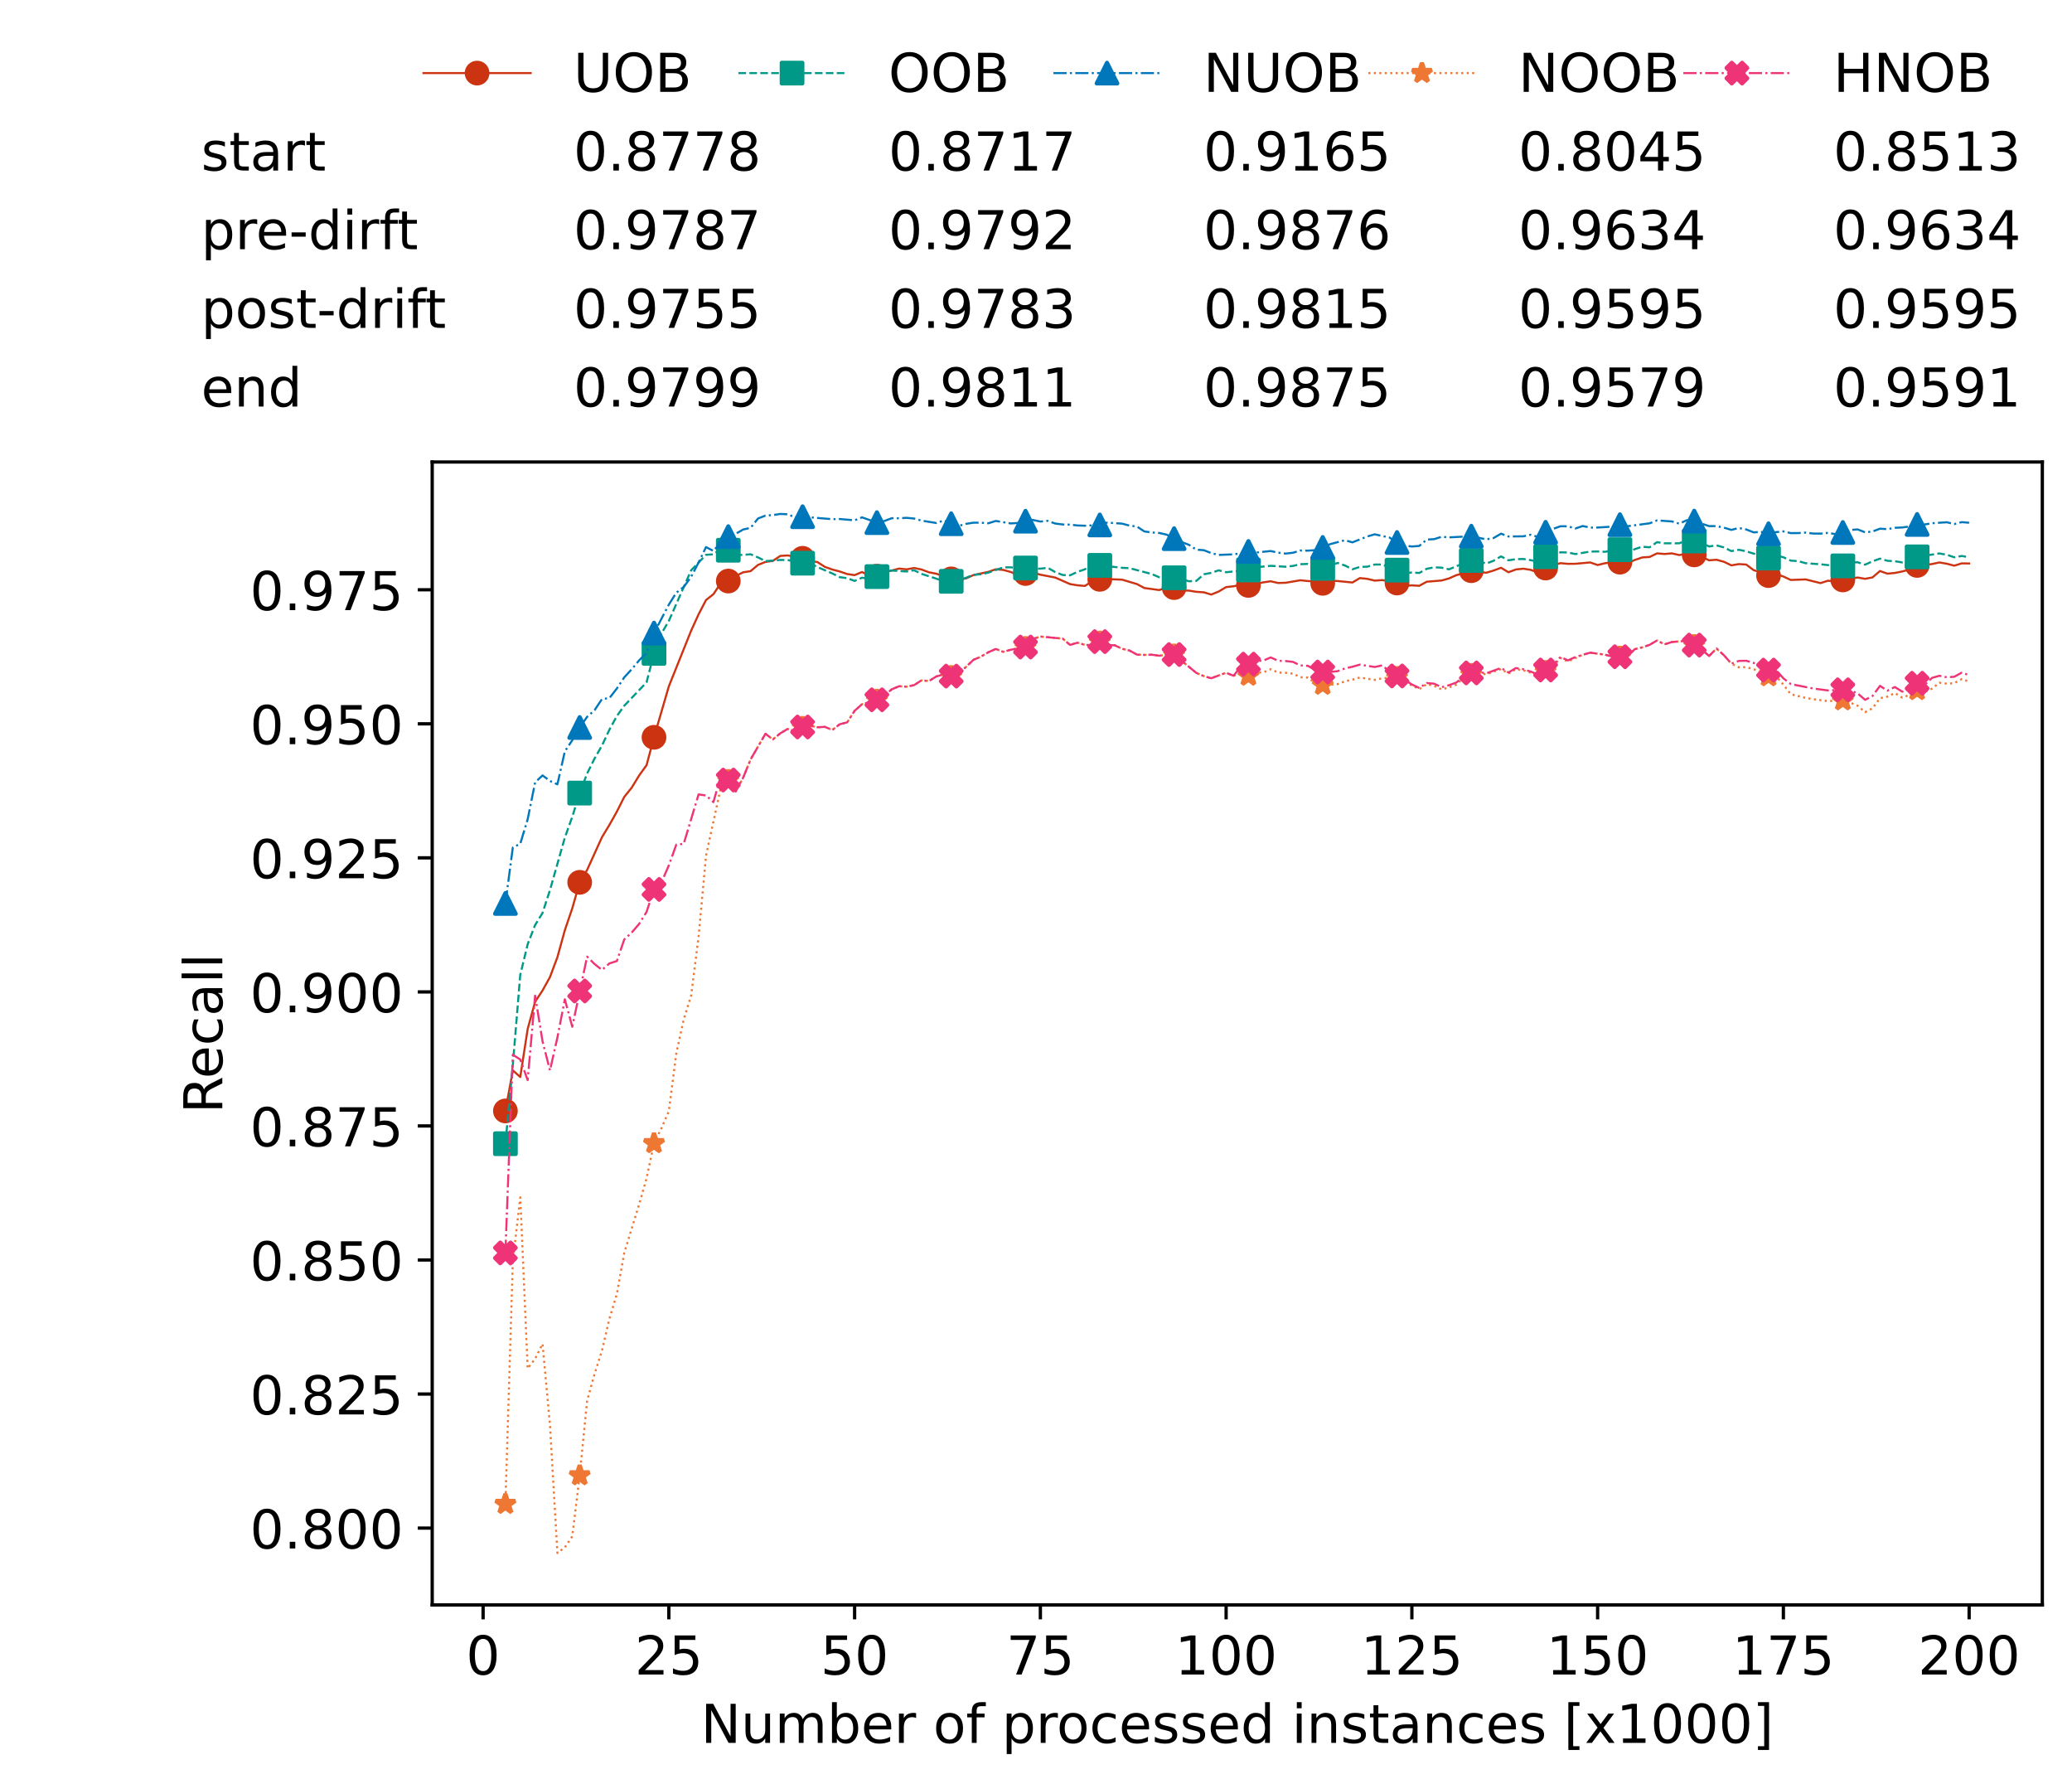<?xml version="1.0" encoding="utf-8" standalone="no"?>
<!DOCTYPE svg PUBLIC "-//W3C//DTD SVG 1.1//EN"
  "http://www.w3.org/Graphics/SVG/1.1/DTD/svg11.dtd">
<!-- Created with matplotlib (https://matplotlib.org/) -->
<svg height="432.615pt" version="1.1" viewBox="0 0 502.65 432.615" width="502.65pt" xmlns="http://www.w3.org/2000/svg" xmlns:xlink="http://www.w3.org/1999/xlink">
 <defs>
  <style type="text/css">*{stroke-linecap:butt;stroke-linejoin:round;}</style>
 </defs>
 <g id="figure_1">
  <g id="patch_1">
   <path d="M 0 432.615 
L 502.65 432.615 
L 502.65 0 
L 0 0 
z
" style="fill:#ffffff;"/>
  </g>
  <g id="axes_1">
   <g id="patch_2">
    <path d="M 104.85 389.252 
L 495.45 389.252 
L 495.45 112.052 
L 104.85 112.052 
z
" style="fill:#ffffff;"/>
   </g>
   <g id="matplotlib.axis_1">
    <g id="xtick_1">
     <g id="line2d_1">
      <defs>
       <path d="M 0 0 
L 0 3.5 
" id="m9717e88ce0" style="stroke:#000000;stroke-width:0.8;"/>
      </defs>
      <g>
       <use style="stroke:#000000;stroke-width:0.8;" x="117.197" xlink:href="#m9717e88ce0" y="389.252"/>
      </g>
     </g>
     <g id="text_1">
      <!-- 0 -->
      <g transform="translate(113.061 406.13)scale(0.13 -0.13)">
       <defs>
        <path d="M 31.781 66.406 
Q 24.172 66.406 20.328 58.906 
Q 16.5 51.422 16.5 36.375 
Q 16.5 21.391 20.328 13.891 
Q 24.172 6.391 31.781 6.391 
Q 39.453 6.391 43.281 13.891 
Q 47.125 21.391 47.125 36.375 
Q 47.125 51.422 43.281 58.906 
Q 39.453 66.406 31.781 66.406 
z
M 31.781 74.219 
Q 44.047 74.219 50.516 64.516 
Q 56.984 54.828 56.984 36.375 
Q 56.984 17.969 50.516 8.266 
Q 44.047 -1.422 31.781 -1.422 
Q 19.531 -1.422 13.062 8.266 
Q 6.594 17.969 6.594 36.375 
Q 6.594 54.828 13.062 64.516 
Q 19.531 74.219 31.781 74.219 
z
" id="DejaVuSans-48"/>
       </defs>
       <use xlink:href="#DejaVuSans-48"/>
      </g>
     </g>
    </g>
    <g id="xtick_2">
     <g id="line2d_2">
      <g>
       <use style="stroke:#000000;stroke-width:0.8;" x="162.259" xlink:href="#m9717e88ce0" y="389.252"/>
      </g>
     </g>
     <g id="text_2">
      <!-- 25 -->
      <g transform="translate(153.988 406.13)scale(0.13 -0.13)">
       <defs>
        <path d="M 19.188 8.297 
L 53.609 8.297 
L 53.609 0 
L 7.328 0 
L 7.328 8.297 
Q 12.938 14.109 22.625 23.891 
Q 32.328 33.688 34.812 36.531 
Q 39.547 41.844 41.422 45.531 
Q 43.312 49.219 43.312 52.781 
Q 43.312 58.594 39.234 62.25 
Q 35.156 65.922 28.609 65.922 
Q 23.969 65.922 18.812 64.312 
Q 13.672 62.703 7.812 59.422 
L 7.812 69.391 
Q 13.766 71.781 18.938 73 
Q 24.125 74.219 28.422 74.219 
Q 39.75 74.219 46.484 68.547 
Q 53.219 62.891 53.219 53.422 
Q 53.219 48.922 51.531 44.891 
Q 49.859 40.875 45.406 35.406 
Q 44.188 33.984 37.641 27.219 
Q 31.109 20.453 19.188 8.297 
z
" id="DejaVuSans-50"/>
        <path d="M 10.797 72.906 
L 49.516 72.906 
L 49.516 64.594 
L 19.828 64.594 
L 19.828 46.734 
Q 21.969 47.469 24.109 47.828 
Q 26.266 48.188 28.422 48.188 
Q 40.625 48.188 47.75 41.5 
Q 54.891 34.812 54.891 23.391 
Q 54.891 11.625 47.562 5.094 
Q 40.234 -1.422 26.906 -1.422 
Q 22.312 -1.422 17.547 -0.641 
Q 12.797 0.141 7.719 1.703 
L 7.719 11.625 
Q 12.109 9.234 16.797 8.062 
Q 21.484 6.891 26.703 6.891 
Q 35.156 6.891 40.078 11.328 
Q 45.016 15.766 45.016 23.391 
Q 45.016 31 40.078 35.438 
Q 35.156 39.891 26.703 39.891 
Q 22.75 39.891 18.812 39.016 
Q 14.891 38.141 10.797 36.281 
z
" id="DejaVuSans-53"/>
       </defs>
       <use xlink:href="#DejaVuSans-50"/>
       <use x="63.623" xlink:href="#DejaVuSans-53"/>
      </g>
     </g>
    </g>
    <g id="xtick_3">
     <g id="line2d_3">
      <g>
       <use style="stroke:#000000;stroke-width:0.8;" x="207.322" xlink:href="#m9717e88ce0" y="389.252"/>
      </g>
     </g>
     <g id="text_3">
      <!-- 50 -->
      <g transform="translate(199.05 406.13)scale(0.13 -0.13)">
       <use xlink:href="#DejaVuSans-53"/>
       <use x="63.623" xlink:href="#DejaVuSans-48"/>
      </g>
     </g>
    </g>
    <g id="xtick_4">
     <g id="line2d_4">
      <g>
       <use style="stroke:#000000;stroke-width:0.8;" x="252.384" xlink:href="#m9717e88ce0" y="389.252"/>
      </g>
     </g>
     <g id="text_4">
      <!-- 75 -->
      <g transform="translate(244.113 406.13)scale(0.13 -0.13)">
       <defs>
        <path d="M 8.203 72.906 
L 55.078 72.906 
L 55.078 68.703 
L 28.609 0 
L 18.312 0 
L 43.219 64.594 
L 8.203 64.594 
z
" id="DejaVuSans-55"/>
       </defs>
       <use xlink:href="#DejaVuSans-55"/>
       <use x="63.623" xlink:href="#DejaVuSans-53"/>
      </g>
     </g>
    </g>
    <g id="xtick_5">
     <g id="line2d_5">
      <g>
       <use style="stroke:#000000;stroke-width:0.8;" x="297.446" xlink:href="#m9717e88ce0" y="389.252"/>
      </g>
     </g>
     <g id="text_5">
      <!-- 100 -->
      <g transform="translate(285.039 406.13)scale(0.13 -0.13)">
       <defs>
        <path d="M 12.406 8.297 
L 28.516 8.297 
L 28.516 63.922 
L 10.984 60.406 
L 10.984 69.391 
L 28.422 72.906 
L 38.281 72.906 
L 38.281 8.297 
L 54.391 8.297 
L 54.391 0 
L 12.406 0 
z
" id="DejaVuSans-49"/>
       </defs>
       <use xlink:href="#DejaVuSans-49"/>
       <use x="63.623" xlink:href="#DejaVuSans-48"/>
       <use x="127.246" xlink:href="#DejaVuSans-48"/>
      </g>
     </g>
    </g>
    <g id="xtick_6">
     <g id="line2d_6">
      <g>
       <use style="stroke:#000000;stroke-width:0.8;" x="342.509" xlink:href="#m9717e88ce0" y="389.252"/>
      </g>
     </g>
     <g id="text_6">
      <!-- 125 -->
      <g transform="translate(330.102 406.13)scale(0.13 -0.13)">
       <use xlink:href="#DejaVuSans-49"/>
       <use x="63.623" xlink:href="#DejaVuSans-50"/>
       <use x="127.246" xlink:href="#DejaVuSans-53"/>
      </g>
     </g>
    </g>
    <g id="xtick_7">
     <g id="line2d_7">
      <g>
       <use style="stroke:#000000;stroke-width:0.8;" x="387.571" xlink:href="#m9717e88ce0" y="389.252"/>
      </g>
     </g>
     <g id="text_7">
      <!-- 150 -->
      <g transform="translate(375.164 406.13)scale(0.13 -0.13)">
       <use xlink:href="#DejaVuSans-49"/>
       <use x="63.623" xlink:href="#DejaVuSans-53"/>
       <use x="127.246" xlink:href="#DejaVuSans-48"/>
      </g>
     </g>
    </g>
    <g id="xtick_8">
     <g id="line2d_8">
      <g>
       <use style="stroke:#000000;stroke-width:0.8;" x="432.633" xlink:href="#m9717e88ce0" y="389.252"/>
      </g>
     </g>
     <g id="text_8">
      <!-- 175 -->
      <g transform="translate(420.226 406.13)scale(0.13 -0.13)">
       <use xlink:href="#DejaVuSans-49"/>
       <use x="63.623" xlink:href="#DejaVuSans-55"/>
       <use x="127.246" xlink:href="#DejaVuSans-53"/>
      </g>
     </g>
    </g>
    <g id="xtick_9">
     <g id="line2d_9">
      <g>
       <use style="stroke:#000000;stroke-width:0.8;" x="477.695" xlink:href="#m9717e88ce0" y="389.252"/>
      </g>
     </g>
     <g id="text_9">
      <!-- 200 -->
      <g transform="translate(465.289 406.13)scale(0.13 -0.13)">
       <use xlink:href="#DejaVuSans-50"/>
       <use x="63.623" xlink:href="#DejaVuSans-48"/>
       <use x="127.246" xlink:href="#DejaVuSans-48"/>
      </g>
     </g>
    </g>
    <g id="text_10">
     <!-- Number of processed instances [x1000] -->
     <g transform="translate(170.025 422.711)scale(0.13 -0.13)">
      <defs>
       <path d="M 9.812 72.906 
L 23.094 72.906 
L 55.422 11.922 
L 55.422 72.906 
L 64.984 72.906 
L 64.984 0 
L 51.703 0 
L 19.391 60.984 
L 19.391 0 
L 9.812 0 
z
" id="DejaVuSans-78"/>
       <path d="M 8.5 21.578 
L 8.5 54.688 
L 17.484 54.688 
L 17.484 21.922 
Q 17.484 14.156 20.5 10.266 
Q 23.531 6.391 29.594 6.391 
Q 36.859 6.391 41.078 11.031 
Q 45.312 15.672 45.312 23.688 
L 45.312 54.688 
L 54.297 54.688 
L 54.297 0 
L 45.312 0 
L 45.312 8.406 
Q 42.047 3.422 37.719 1 
Q 33.406 -1.422 27.688 -1.422 
Q 18.266 -1.422 13.375 4.438 
Q 8.5 10.297 8.5 21.578 
z
M 31.109 56 
z
" id="DejaVuSans-117"/>
       <path d="M 52 44.188 
Q 55.375 50.25 60.062 53.125 
Q 64.75 56 71.094 56 
Q 79.641 56 84.281 50.016 
Q 88.922 44.047 88.922 33.016 
L 88.922 0 
L 79.891 0 
L 79.891 32.719 
Q 79.891 40.578 77.094 44.375 
Q 74.312 48.188 68.609 48.188 
Q 61.625 48.188 57.562 43.547 
Q 53.516 38.922 53.516 30.906 
L 53.516 0 
L 44.484 0 
L 44.484 32.719 
Q 44.484 40.625 41.703 44.406 
Q 38.922 48.188 33.109 48.188 
Q 26.219 48.188 22.156 43.531 
Q 18.109 38.875 18.109 30.906 
L 18.109 0 
L 9.078 0 
L 9.078 54.688 
L 18.109 54.688 
L 18.109 46.188 
Q 21.188 51.219 25.484 53.609 
Q 29.781 56 35.688 56 
Q 41.656 56 45.828 52.969 
Q 50 49.953 52 44.188 
z
" id="DejaVuSans-109"/>
       <path d="M 48.688 27.297 
Q 48.688 37.203 44.609 42.844 
Q 40.531 48.484 33.406 48.484 
Q 26.266 48.484 22.188 42.844 
Q 18.109 37.203 18.109 27.297 
Q 18.109 17.391 22.188 11.75 
Q 26.266 6.109 33.406 6.109 
Q 40.531 6.109 44.609 11.75 
Q 48.688 17.391 48.688 27.297 
z
M 18.109 46.391 
Q 20.953 51.266 25.266 53.625 
Q 29.594 56 35.594 56 
Q 45.562 56 51.781 48.094 
Q 58.016 40.188 58.016 27.297 
Q 58.016 14.406 51.781 6.484 
Q 45.562 -1.422 35.594 -1.422 
Q 29.594 -1.422 25.266 0.953 
Q 20.953 3.328 18.109 8.203 
L 18.109 0 
L 9.078 0 
L 9.078 75.984 
L 18.109 75.984 
z
" id="DejaVuSans-98"/>
       <path d="M 56.203 29.594 
L 56.203 25.203 
L 14.891 25.203 
Q 15.484 15.922 20.484 11.062 
Q 25.484 6.203 34.422 6.203 
Q 39.594 6.203 44.453 7.469 
Q 49.312 8.734 54.109 11.281 
L 54.109 2.781 
Q 49.266 0.734 44.188 -0.344 
Q 39.109 -1.422 33.891 -1.422 
Q 20.797 -1.422 13.156 6.188 
Q 5.516 13.812 5.516 26.812 
Q 5.516 40.234 12.766 48.109 
Q 20.016 56 32.328 56 
Q 43.359 56 49.781 48.891 
Q 56.203 41.797 56.203 29.594 
z
M 47.219 32.234 
Q 47.125 39.594 43.094 43.984 
Q 39.062 48.391 32.422 48.391 
Q 24.906 48.391 20.391 44.141 
Q 15.875 39.891 15.188 32.172 
z
" id="DejaVuSans-101"/>
       <path d="M 41.109 46.297 
Q 39.594 47.172 37.812 47.578 
Q 36.031 48 33.891 48 
Q 26.266 48 22.188 43.047 
Q 18.109 38.094 18.109 28.812 
L 18.109 0 
L 9.078 0 
L 9.078 54.688 
L 18.109 54.688 
L 18.109 46.188 
Q 20.953 51.172 25.484 53.578 
Q 30.031 56 36.531 56 
Q 37.453 56 38.578 55.875 
Q 39.703 55.766 41.062 55.516 
z
" id="DejaVuSans-114"/>
       <path id="DejaVuSans-32"/>
       <path d="M 30.609 48.391 
Q 23.391 48.391 19.188 42.75 
Q 14.984 37.109 14.984 27.297 
Q 14.984 17.484 19.156 11.844 
Q 23.344 6.203 30.609 6.203 
Q 37.797 6.203 41.984 11.859 
Q 46.188 17.531 46.188 27.297 
Q 46.188 37.016 41.984 42.703 
Q 37.797 48.391 30.609 48.391 
z
M 30.609 56 
Q 42.328 56 49.016 48.375 
Q 55.719 40.766 55.719 27.297 
Q 55.719 13.875 49.016 6.219 
Q 42.328 -1.422 30.609 -1.422 
Q 18.844 -1.422 12.172 6.219 
Q 5.516 13.875 5.516 27.297 
Q 5.516 40.766 12.172 48.375 
Q 18.844 56 30.609 56 
z
" id="DejaVuSans-111"/>
       <path d="M 37.109 75.984 
L 37.109 68.5 
L 28.516 68.5 
Q 23.688 68.5 21.797 66.547 
Q 19.922 64.594 19.922 59.516 
L 19.922 54.688 
L 34.719 54.688 
L 34.719 47.703 
L 19.922 47.703 
L 19.922 0 
L 10.891 0 
L 10.891 47.703 
L 2.297 47.703 
L 2.297 54.688 
L 10.891 54.688 
L 10.891 58.5 
Q 10.891 67.625 15.141 71.797 
Q 19.391 75.984 28.609 75.984 
z
" id="DejaVuSans-102"/>
       <path d="M 18.109 8.203 
L 18.109 -20.797 
L 9.078 -20.797 
L 9.078 54.688 
L 18.109 54.688 
L 18.109 46.391 
Q 20.953 51.266 25.266 53.625 
Q 29.594 56 35.594 56 
Q 45.562 56 51.781 48.094 
Q 58.016 40.188 58.016 27.297 
Q 58.016 14.406 51.781 6.484 
Q 45.562 -1.422 35.594 -1.422 
Q 29.594 -1.422 25.266 0.953 
Q 20.953 3.328 18.109 8.203 
z
M 48.688 27.297 
Q 48.688 37.203 44.609 42.844 
Q 40.531 48.484 33.406 48.484 
Q 26.266 48.484 22.188 42.844 
Q 18.109 37.203 18.109 27.297 
Q 18.109 17.391 22.188 11.75 
Q 26.266 6.109 33.406 6.109 
Q 40.531 6.109 44.609 11.75 
Q 48.688 17.391 48.688 27.297 
z
" id="DejaVuSans-112"/>
       <path d="M 48.781 52.594 
L 48.781 44.188 
Q 44.969 46.297 41.141 47.344 
Q 37.312 48.391 33.406 48.391 
Q 24.656 48.391 19.812 42.844 
Q 14.984 37.312 14.984 27.297 
Q 14.984 17.281 19.812 11.734 
Q 24.656 6.203 33.406 6.203 
Q 37.312 6.203 41.141 7.25 
Q 44.969 8.297 48.781 10.406 
L 48.781 2.094 
Q 45.016 0.344 40.984 -0.531 
Q 36.969 -1.422 32.422 -1.422 
Q 20.062 -1.422 12.781 6.344 
Q 5.516 14.109 5.516 27.297 
Q 5.516 40.672 12.859 48.328 
Q 20.219 56 33.016 56 
Q 37.156 56 41.109 55.141 
Q 45.062 54.297 48.781 52.594 
z
" id="DejaVuSans-99"/>
       <path d="M 44.281 53.078 
L 44.281 44.578 
Q 40.484 46.531 36.375 47.5 
Q 32.281 48.484 27.875 48.484 
Q 21.188 48.484 17.844 46.438 
Q 14.5 44.391 14.5 40.281 
Q 14.5 37.156 16.891 35.375 
Q 19.281 33.594 26.516 31.984 
L 29.594 31.297 
Q 39.156 29.25 43.188 25.516 
Q 47.219 21.781 47.219 15.094 
Q 47.219 7.469 41.188 3.016 
Q 35.156 -1.422 24.609 -1.422 
Q 20.219 -1.422 15.453 -0.562 
Q 10.688 0.297 5.422 2 
L 5.422 11.281 
Q 10.406 8.688 15.234 7.391 
Q 20.062 6.109 24.812 6.109 
Q 31.156 6.109 34.562 8.281 
Q 37.984 10.453 37.984 14.406 
Q 37.984 18.062 35.516 20.016 
Q 33.062 21.969 24.703 23.781 
L 21.578 24.516 
Q 13.234 26.266 9.516 29.906 
Q 5.812 33.547 5.812 39.891 
Q 5.812 47.609 11.281 51.797 
Q 16.75 56 26.812 56 
Q 31.781 56 36.172 55.266 
Q 40.578 54.547 44.281 53.078 
z
" id="DejaVuSans-115"/>
       <path d="M 45.406 46.391 
L 45.406 75.984 
L 54.391 75.984 
L 54.391 0 
L 45.406 0 
L 45.406 8.203 
Q 42.578 3.328 38.25 0.953 
Q 33.938 -1.422 27.875 -1.422 
Q 17.969 -1.422 11.734 6.484 
Q 5.516 14.406 5.516 27.297 
Q 5.516 40.188 11.734 48.094 
Q 17.969 56 27.875 56 
Q 33.938 56 38.25 53.625 
Q 42.578 51.266 45.406 46.391 
z
M 14.797 27.297 
Q 14.797 17.391 18.875 11.75 
Q 22.953 6.109 30.078 6.109 
Q 37.203 6.109 41.297 11.75 
Q 45.406 17.391 45.406 27.297 
Q 45.406 37.203 41.297 42.844 
Q 37.203 48.484 30.078 48.484 
Q 22.953 48.484 18.875 42.844 
Q 14.797 37.203 14.797 27.297 
z
" id="DejaVuSans-100"/>
       <path d="M 9.422 54.688 
L 18.406 54.688 
L 18.406 0 
L 9.422 0 
z
M 9.422 75.984 
L 18.406 75.984 
L 18.406 64.594 
L 9.422 64.594 
z
" id="DejaVuSans-105"/>
       <path d="M 54.891 33.016 
L 54.891 0 
L 45.906 0 
L 45.906 32.719 
Q 45.906 40.484 42.875 44.328 
Q 39.844 48.188 33.797 48.188 
Q 26.516 48.188 22.312 43.547 
Q 18.109 38.922 18.109 30.906 
L 18.109 0 
L 9.078 0 
L 9.078 54.688 
L 18.109 54.688 
L 18.109 46.188 
Q 21.344 51.125 25.703 53.562 
Q 30.078 56 35.797 56 
Q 45.219 56 50.047 50.172 
Q 54.891 44.344 54.891 33.016 
z
" id="DejaVuSans-110"/>
       <path d="M 18.312 70.219 
L 18.312 54.688 
L 36.812 54.688 
L 36.812 47.703 
L 18.312 47.703 
L 18.312 18.016 
Q 18.312 11.328 20.141 9.422 
Q 21.969 7.516 27.594 7.516 
L 36.812 7.516 
L 36.812 0 
L 27.594 0 
Q 17.188 0 13.234 3.875 
Q 9.281 7.766 9.281 18.016 
L 9.281 47.703 
L 2.688 47.703 
L 2.688 54.688 
L 9.281 54.688 
L 9.281 70.219 
z
" id="DejaVuSans-116"/>
       <path d="M 34.281 27.484 
Q 23.391 27.484 19.188 25 
Q 14.984 22.516 14.984 16.5 
Q 14.984 11.719 18.141 8.906 
Q 21.297 6.109 26.703 6.109 
Q 34.188 6.109 38.703 11.406 
Q 43.219 16.703 43.219 25.484 
L 43.219 27.484 
z
M 52.203 31.203 
L 52.203 0 
L 43.219 0 
L 43.219 8.297 
Q 40.141 3.328 35.547 0.953 
Q 30.953 -1.422 24.312 -1.422 
Q 15.922 -1.422 10.953 3.297 
Q 6 8.016 6 15.922 
Q 6 25.141 12.172 29.828 
Q 18.359 34.516 30.609 34.516 
L 43.219 34.516 
L 43.219 35.406 
Q 43.219 41.609 39.141 45 
Q 35.062 48.391 27.688 48.391 
Q 23 48.391 18.547 47.266 
Q 14.109 46.141 10.016 43.891 
L 10.016 52.203 
Q 14.938 54.109 19.578 55.047 
Q 24.219 56 28.609 56 
Q 40.484 56 46.344 49.844 
Q 52.203 43.703 52.203 31.203 
z
" id="DejaVuSans-97"/>
       <path d="M 8.594 75.984 
L 29.297 75.984 
L 29.297 69 
L 17.578 69 
L 17.578 -6.203 
L 29.297 -6.203 
L 29.297 -13.188 
L 8.594 -13.188 
z
" id="DejaVuSans-91"/>
       <path d="M 54.891 54.688 
L 35.109 28.078 
L 55.906 0 
L 45.312 0 
L 29.391 21.484 
L 13.484 0 
L 2.875 0 
L 24.125 28.609 
L 4.688 54.688 
L 15.281 54.688 
L 29.781 35.203 
L 44.281 54.688 
z
" id="DejaVuSans-120"/>
       <path d="M 30.422 75.984 
L 30.422 -13.188 
L 9.719 -13.188 
L 9.719 -6.203 
L 21.391 -6.203 
L 21.391 69 
L 9.719 69 
L 9.719 75.984 
z
" id="DejaVuSans-93"/>
      </defs>
      <use xlink:href="#DejaVuSans-78"/>
      <use x="74.805" xlink:href="#DejaVuSans-117"/>
      <use x="138.184" xlink:href="#DejaVuSans-109"/>
      <use x="235.596" xlink:href="#DejaVuSans-98"/>
      <use x="299.072" xlink:href="#DejaVuSans-101"/>
      <use x="360.596" xlink:href="#DejaVuSans-114"/>
      <use x="401.709" xlink:href="#DejaVuSans-32"/>
      <use x="433.496" xlink:href="#DejaVuSans-111"/>
      <use x="494.678" xlink:href="#DejaVuSans-102"/>
      <use x="529.883" xlink:href="#DejaVuSans-32"/>
      <use x="561.67" xlink:href="#DejaVuSans-112"/>
      <use x="625.146" xlink:href="#DejaVuSans-114"/>
      <use x="664.01" xlink:href="#DejaVuSans-111"/>
      <use x="725.191" xlink:href="#DejaVuSans-99"/>
      <use x="780.172" xlink:href="#DejaVuSans-101"/>
      <use x="841.695" xlink:href="#DejaVuSans-115"/>
      <use x="893.795" xlink:href="#DejaVuSans-115"/>
      <use x="945.895" xlink:href="#DejaVuSans-101"/>
      <use x="1007.418" xlink:href="#DejaVuSans-100"/>
      <use x="1070.895" xlink:href="#DejaVuSans-32"/>
      <use x="1102.682" xlink:href="#DejaVuSans-105"/>
      <use x="1130.465" xlink:href="#DejaVuSans-110"/>
      <use x="1193.844" xlink:href="#DejaVuSans-115"/>
      <use x="1245.943" xlink:href="#DejaVuSans-116"/>
      <use x="1285.152" xlink:href="#DejaVuSans-97"/>
      <use x="1346.432" xlink:href="#DejaVuSans-110"/>
      <use x="1409.811" xlink:href="#DejaVuSans-99"/>
      <use x="1464.791" xlink:href="#DejaVuSans-101"/>
      <use x="1526.314" xlink:href="#DejaVuSans-115"/>
      <use x="1578.414" xlink:href="#DejaVuSans-32"/>
      <use x="1610.201" xlink:href="#DejaVuSans-91"/>
      <use x="1649.215" xlink:href="#DejaVuSans-120"/>
      <use x="1708.395" xlink:href="#DejaVuSans-49"/>
      <use x="1772.018" xlink:href="#DejaVuSans-48"/>
      <use x="1835.641" xlink:href="#DejaVuSans-48"/>
      <use x="1899.264" xlink:href="#DejaVuSans-48"/>
      <use x="1962.887" xlink:href="#DejaVuSans-93"/>
     </g>
    </g>
   </g>
   <g id="matplotlib.axis_2">
    <g id="ytick_1">
     <g id="line2d_10">
      <defs>
       <path d="M 0 0 
L -3.5 0 
" id="m068c933620" style="stroke:#000000;stroke-width:0.8;"/>
      </defs>
      <g>
       <use style="stroke:#000000;stroke-width:0.8;" x="104.85" xlink:href="#m068c933620" y="370.615"/>
      </g>
     </g>
     <g id="text_11">
      <!-- 0.800 -->
      <g transform="translate(60.633 375.554)scale(0.13 -0.13)">
       <defs>
        <path d="M 10.688 12.406 
L 21 12.406 
L 21 0 
L 10.688 0 
z
" id="DejaVuSans-46"/>
        <path d="M 31.781 34.625 
Q 24.75 34.625 20.719 30.859 
Q 16.703 27.094 16.703 20.516 
Q 16.703 13.922 20.719 10.156 
Q 24.75 6.391 31.781 6.391 
Q 38.812 6.391 42.859 10.172 
Q 46.922 13.969 46.922 20.516 
Q 46.922 27.094 42.891 30.859 
Q 38.875 34.625 31.781 34.625 
z
M 21.922 38.812 
Q 15.578 40.375 12.031 44.719 
Q 8.5 49.078 8.5 55.328 
Q 8.5 64.062 14.719 69.141 
Q 20.953 74.219 31.781 74.219 
Q 42.672 74.219 48.875 69.141 
Q 55.078 64.062 55.078 55.328 
Q 55.078 49.078 51.531 44.719 
Q 48 40.375 41.703 38.812 
Q 48.828 37.156 52.797 32.312 
Q 56.781 27.484 56.781 20.516 
Q 56.781 9.906 50.312 4.234 
Q 43.844 -1.422 31.781 -1.422 
Q 19.734 -1.422 13.25 4.234 
Q 6.781 9.906 6.781 20.516 
Q 6.781 27.484 10.781 32.312 
Q 14.797 37.156 21.922 38.812 
z
M 18.312 54.391 
Q 18.312 48.734 21.844 45.562 
Q 25.391 42.391 31.781 42.391 
Q 38.141 42.391 41.719 45.562 
Q 45.312 48.734 45.312 54.391 
Q 45.312 60.062 41.719 63.234 
Q 38.141 66.406 31.781 66.406 
Q 25.391 66.406 21.844 63.234 
Q 18.312 60.062 18.312 54.391 
z
" id="DejaVuSans-56"/>
       </defs>
       <use xlink:href="#DejaVuSans-48"/>
       <use x="63.623" xlink:href="#DejaVuSans-46"/>
       <use x="95.41" xlink:href="#DejaVuSans-56"/>
       <use x="159.033" xlink:href="#DejaVuSans-48"/>
       <use x="222.656" xlink:href="#DejaVuSans-48"/>
      </g>
     </g>
    </g>
    <g id="ytick_2">
     <g id="line2d_11">
      <g>
       <use style="stroke:#000000;stroke-width:0.8;" x="104.85" xlink:href="#m068c933620" y="338.104"/>
      </g>
     </g>
     <g id="text_12">
      <!-- 0.825 -->
      <g transform="translate(60.633 343.043)scale(0.13 -0.13)">
       <use xlink:href="#DejaVuSans-48"/>
       <use x="63.623" xlink:href="#DejaVuSans-46"/>
       <use x="95.41" xlink:href="#DejaVuSans-56"/>
       <use x="159.033" xlink:href="#DejaVuSans-50"/>
       <use x="222.656" xlink:href="#DejaVuSans-53"/>
      </g>
     </g>
    </g>
    <g id="ytick_3">
     <g id="line2d_12">
      <g>
       <use style="stroke:#000000;stroke-width:0.8;" x="104.85" xlink:href="#m068c933620" y="305.593"/>
      </g>
     </g>
     <g id="text_13">
      <!-- 0.850 -->
      <g transform="translate(60.633 310.532)scale(0.13 -0.13)">
       <use xlink:href="#DejaVuSans-48"/>
       <use x="63.623" xlink:href="#DejaVuSans-46"/>
       <use x="95.41" xlink:href="#DejaVuSans-56"/>
       <use x="159.033" xlink:href="#DejaVuSans-53"/>
       <use x="222.656" xlink:href="#DejaVuSans-48"/>
      </g>
     </g>
    </g>
    <g id="ytick_4">
     <g id="line2d_13">
      <g>
       <use style="stroke:#000000;stroke-width:0.8;" x="104.85" xlink:href="#m068c933620" y="273.082"/>
      </g>
     </g>
     <g id="text_14">
      <!-- 0.875 -->
      <g transform="translate(60.633 278.021)scale(0.13 -0.13)">
       <use xlink:href="#DejaVuSans-48"/>
       <use x="63.623" xlink:href="#DejaVuSans-46"/>
       <use x="95.41" xlink:href="#DejaVuSans-56"/>
       <use x="159.033" xlink:href="#DejaVuSans-55"/>
       <use x="222.656" xlink:href="#DejaVuSans-53"/>
      </g>
     </g>
    </g>
    <g id="ytick_5">
     <g id="line2d_14">
      <g>
       <use style="stroke:#000000;stroke-width:0.8;" x="104.85" xlink:href="#m068c933620" y="240.572"/>
      </g>
     </g>
     <g id="text_15">
      <!-- 0.900 -->
      <g transform="translate(60.633 245.511)scale(0.13 -0.13)">
       <defs>
        <path d="M 10.984 1.516 
L 10.984 10.5 
Q 14.703 8.734 18.5 7.812 
Q 22.312 6.891 25.984 6.891 
Q 35.75 6.891 40.891 13.453 
Q 46.047 20.016 46.781 33.406 
Q 43.953 29.203 39.594 26.953 
Q 35.25 24.703 29.984 24.703 
Q 19.047 24.703 12.672 31.312 
Q 6.297 37.938 6.297 49.422 
Q 6.297 60.641 12.938 67.422 
Q 19.578 74.219 30.609 74.219 
Q 43.266 74.219 49.922 64.516 
Q 56.594 54.828 56.594 36.375 
Q 56.594 19.141 48.406 8.859 
Q 40.234 -1.422 26.422 -1.422 
Q 22.703 -1.422 18.891 -0.688 
Q 15.094 0.047 10.984 1.516 
z
M 30.609 32.422 
Q 37.25 32.422 41.125 36.953 
Q 45.016 41.5 45.016 49.422 
Q 45.016 57.281 41.125 61.844 
Q 37.25 66.406 30.609 66.406 
Q 23.969 66.406 20.094 61.844 
Q 16.219 57.281 16.219 49.422 
Q 16.219 41.5 20.094 36.953 
Q 23.969 32.422 30.609 32.422 
z
" id="DejaVuSans-57"/>
       </defs>
       <use xlink:href="#DejaVuSans-48"/>
       <use x="63.623" xlink:href="#DejaVuSans-46"/>
       <use x="95.41" xlink:href="#DejaVuSans-57"/>
       <use x="159.033" xlink:href="#DejaVuSans-48"/>
       <use x="222.656" xlink:href="#DejaVuSans-48"/>
      </g>
     </g>
    </g>
    <g id="ytick_6">
     <g id="line2d_15">
      <g>
       <use style="stroke:#000000;stroke-width:0.8;" x="104.85" xlink:href="#m068c933620" y="208.061"/>
      </g>
     </g>
     <g id="text_16">
      <!-- 0.925 -->
      <g transform="translate(60.633 213)scale(0.13 -0.13)">
       <use xlink:href="#DejaVuSans-48"/>
       <use x="63.623" xlink:href="#DejaVuSans-46"/>
       <use x="95.41" xlink:href="#DejaVuSans-57"/>
       <use x="159.033" xlink:href="#DejaVuSans-50"/>
       <use x="222.656" xlink:href="#DejaVuSans-53"/>
      </g>
     </g>
    </g>
    <g id="ytick_7">
     <g id="line2d_16">
      <g>
       <use style="stroke:#000000;stroke-width:0.8;" x="104.85" xlink:href="#m068c933620" y="175.55"/>
      </g>
     </g>
     <g id="text_17">
      <!-- 0.950 -->
      <g transform="translate(60.633 180.489)scale(0.13 -0.13)">
       <use xlink:href="#DejaVuSans-48"/>
       <use x="63.623" xlink:href="#DejaVuSans-46"/>
       <use x="95.41" xlink:href="#DejaVuSans-57"/>
       <use x="159.033" xlink:href="#DejaVuSans-53"/>
       <use x="222.656" xlink:href="#DejaVuSans-48"/>
      </g>
     </g>
    </g>
    <g id="ytick_8">
     <g id="line2d_17">
      <g>
       <use style="stroke:#000000;stroke-width:0.8;" x="104.85" xlink:href="#m068c933620" y="143.039"/>
      </g>
     </g>
     <g id="text_18">
      <!-- 0.975 -->
      <g transform="translate(60.633 147.978)scale(0.13 -0.13)">
       <use xlink:href="#DejaVuSans-48"/>
       <use x="63.623" xlink:href="#DejaVuSans-46"/>
       <use x="95.41" xlink:href="#DejaVuSans-57"/>
       <use x="159.033" xlink:href="#DejaVuSans-55"/>
       <use x="222.656" xlink:href="#DejaVuSans-53"/>
      </g>
     </g>
    </g>
    <g id="text_19">
     <!-- Recall -->
     <g transform="translate(53.93 270.044)rotate(-90)scale(0.13 -0.13)">
      <defs>
       <path d="M 44.391 34.188 
Q 47.562 33.109 50.562 29.594 
Q 53.562 26.078 56.594 19.922 
L 66.609 0 
L 56 0 
L 46.688 18.703 
Q 43.062 26.031 39.672 28.422 
Q 36.281 30.812 30.422 30.812 
L 19.672 30.812 
L 19.672 0 
L 9.812 0 
L 9.812 72.906 
L 32.078 72.906 
Q 44.578 72.906 50.734 67.672 
Q 56.891 62.453 56.891 51.906 
Q 56.891 45.016 53.688 40.469 
Q 50.484 35.938 44.391 34.188 
z
M 19.672 64.797 
L 19.672 38.922 
L 32.078 38.922 
Q 39.203 38.922 42.844 42.219 
Q 46.484 45.516 46.484 51.906 
Q 46.484 58.297 42.844 61.547 
Q 39.203 64.797 32.078 64.797 
z
" id="DejaVuSans-82"/>
       <path d="M 9.422 75.984 
L 18.406 75.984 
L 18.406 0 
L 9.422 0 
z
" id="DejaVuSans-108"/>
      </defs>
      <use xlink:href="#DejaVuSans-82"/>
      <use x="64.982" xlink:href="#DejaVuSans-101"/>
      <use x="126.506" xlink:href="#DejaVuSans-99"/>
      <use x="181.486" xlink:href="#DejaVuSans-97"/>
      <use x="242.766" xlink:href="#DejaVuSans-108"/>
      <use x="270.549" xlink:href="#DejaVuSans-108"/>
     </g>
    </g>
   </g>
   <g id="line2d_18"/>
   <g id="line2d_19"/>
   <g id="line2d_20"/>
   <g id="line2d_21"/>
   <g id="line2d_22"/>
   <g id="line2d_23">
    <path clip-path="url(#p485632834b)" d="M 122.605 269.441 
L 124.407 259.604 
L 126.21 261.211 
L 128.012 249.549 
L 129.815 242.965 
L 131.617 240.222 
L 133.419 236.969 
L 135.222 232.151 
L 137.024 225.615 
L 138.827 220.311 
L 140.629 213.995 
L 142.432 210.978 
L 146.037 203.037 
L 147.839 200.068 
L 149.642 196.848 
L 151.444 193.273 
L 153.247 191.03 
L 155.049 188.077 
L 156.852 185.583 
L 158.654 178.822 
L 162.259 166.446 
L 167.667 152.955 
L 169.469 148.995 
L 171.272 145.533 
L 173.074 144.107 
L 174.877 141.394 
L 176.679 140.927 
L 178.482 139.687 
L 180.284 138.806 
L 182.087 138.52 
L 183.889 137.008 
L 185.692 136.29 
L 187.494 136.027 
L 189.297 134.824 
L 191.099 134.717 
L 192.902 135.004 
L 194.704 135.409 
L 196.507 136.015 
L 198.309 136.326 
L 200.112 137.487 
L 201.914 138.129 
L 203.717 138.606 
L 205.519 139.223 
L 207.322 139.492 
L 209.124 138.733 
L 210.927 139.669 
L 212.729 139.743 
L 214.532 138.829 
L 218.137 137.901 
L 219.939 138.088 
L 221.742 137.752 
L 223.544 138.122 
L 225.347 138.795 
L 227.149 139.145 
L 230.754 140.398 
L 232.557 140.523 
L 234.359 140.284 
L 236.162 139.473 
L 239.767 138.692 
L 241.569 138.072 
L 243.372 138.223 
L 245.174 138.714 
L 246.976 139.448 
L 248.779 139.097 
L 250.581 138.887 
L 252.384 139.382 
L 255.989 140.077 
L 259.594 141.66 
L 261.396 141.954 
L 263.199 142.11 
L 265.001 140.928 
L 266.804 140.51 
L 268.606 140.452 
L 272.211 140.584 
L 275.816 141.658 
L 277.619 142.616 
L 281.224 143.106 
L 283.026 142.501 
L 284.829 142.511 
L 286.631 143.224 
L 288.434 143.245 
L 290.236 143.536 
L 292.039 143.656 
L 293.841 144.202 
L 295.644 143.465 
L 297.446 142.387 
L 299.249 142.195 
L 301.051 141.832 
L 302.854 141.983 
L 306.459 141.242 
L 308.261 140.981 
L 310.064 141.394 
L 311.866 141.341 
L 315.471 140.733 
L 317.274 140.928 
L 319.076 140.991 
L 320.879 141.472 
L 322.681 140.804 
L 324.484 140.917 
L 328.089 141.278 
L 329.891 140.203 
L 331.694 140.391 
L 333.496 140.821 
L 335.299 140.694 
L 337.101 140.964 
L 338.904 141.401 
L 340.706 142.123 
L 342.509 141.968 
L 344.311 142.077 
L 346.114 141.087 
L 349.719 140.795 
L 351.521 140.287 
L 353.324 139.483 
L 355.126 139.058 
L 356.928 138.411 
L 360.533 138.917 
L 362.336 138.373 
L 364.138 137.701 
L 365.941 138.787 
L 367.743 138.115 
L 369.546 137.927 
L 371.348 138.212 
L 373.151 138.901 
L 374.953 137.772 
L 376.756 137.094 
L 378.558 136.588 
L 380.361 136.747 
L 382.163 136.736 
L 385.768 136.412 
L 387.571 137.036 
L 389.373 136.598 
L 391.176 136.389 
L 392.978 136.35 
L 394.781 136.595 
L 396.583 135.817 
L 398.386 135.199 
L 400.188 135.082 
L 401.991 134.211 
L 403.793 134.36 
L 405.596 134.213 
L 407.398 134.625 
L 409.201 134.256 
L 411.003 134.578 
L 412.806 135.027 
L 414.608 135.895 
L 416.411 135.762 
L 418.213 136.251 
L 420.016 137.119 
L 421.818 136.813 
L 423.621 136.918 
L 425.423 138.287 
L 427.226 138.818 
L 429.028 139.599 
L 430.831 139.189 
L 432.633 139.827 
L 434.436 140.66 
L 438.041 140.528 
L 441.646 141.424 
L 443.448 140.841 
L 445.251 141.056 
L 448.856 140.324 
L 450.658 140.065 
L 452.461 140.385 
L 454.263 140.032 
L 456.066 138.49 
L 457.868 139.132 
L 459.671 138.963 
L 461.473 138.601 
L 463.276 138.115 
L 465.078 137.136 
L 466.881 137.026 
L 468.683 136.801 
L 470.485 136.414 
L 472.288 136.724 
L 474.09 137.195 
L 475.893 136.637 
L 477.695 136.664 
L 477.695 136.664 
" style="fill:none;stroke:#cc3311;stroke-linecap:square;stroke-width:0.5;"/>
    <defs>
     <path d="M 0 2.5 
C 0.663 2.5 1.299 2.237 1.768 1.768 
C 2.237 1.299 2.5 0.663 2.5 0 
C 2.5 -0.663 2.237 -1.299 1.768 -1.768 
C 1.299 -2.237 0.663 -2.5 0 -2.5 
C -0.663 -2.5 -1.299 -2.237 -1.768 -1.768 
C -2.237 -1.299 -2.5 -0.663 -2.5 0 
C -2.5 0.663 -2.237 1.299 -1.768 1.768 
C -1.299 2.237 -0.663 2.5 0 2.5 
z
" id="m4d37f3fc5e" style="stroke:#cc3311;"/>
    </defs>
    <g clip-path="url(#p485632834b)">
     <use style="fill:#cc3311;stroke:#cc3311;" x="122.605" xlink:href="#m4d37f3fc5e" y="269.441"/>
     <use style="fill:#cc3311;stroke:#cc3311;" x="140.629" xlink:href="#m4d37f3fc5e" y="213.995"/>
     <use style="fill:#cc3311;stroke:#cc3311;" x="158.654" xlink:href="#m4d37f3fc5e" y="178.822"/>
     <use style="fill:#cc3311;stroke:#cc3311;" x="176.679" xlink:href="#m4d37f3fc5e" y="140.927"/>
     <use style="fill:#cc3311;stroke:#cc3311;" x="194.704" xlink:href="#m4d37f3fc5e" y="135.409"/>
     <use style="fill:#cc3311;stroke:#cc3311;" x="212.729" xlink:href="#m4d37f3fc5e" y="139.743"/>
     <use style="fill:#cc3311;stroke:#cc3311;" x="230.754" xlink:href="#m4d37f3fc5e" y="140.398"/>
     <use style="fill:#cc3311;stroke:#cc3311;" x="248.779" xlink:href="#m4d37f3fc5e" y="139.097"/>
     <use style="fill:#cc3311;stroke:#cc3311;" x="266.804" xlink:href="#m4d37f3fc5e" y="140.51"/>
     <use style="fill:#cc3311;stroke:#cc3311;" x="284.829" xlink:href="#m4d37f3fc5e" y="142.511"/>
     <use style="fill:#cc3311;stroke:#cc3311;" x="302.854" xlink:href="#m4d37f3fc5e" y="141.983"/>
     <use style="fill:#cc3311;stroke:#cc3311;" x="320.879" xlink:href="#m4d37f3fc5e" y="141.472"/>
     <use style="fill:#cc3311;stroke:#cc3311;" x="338.904" xlink:href="#m4d37f3fc5e" y="141.401"/>
     <use style="fill:#cc3311;stroke:#cc3311;" x="356.928" xlink:href="#m4d37f3fc5e" y="138.411"/>
     <use style="fill:#cc3311;stroke:#cc3311;" x="374.953" xlink:href="#m4d37f3fc5e" y="137.772"/>
     <use style="fill:#cc3311;stroke:#cc3311;" x="392.978" xlink:href="#m4d37f3fc5e" y="136.35"/>
     <use style="fill:#cc3311;stroke:#cc3311;" x="411.003" xlink:href="#m4d37f3fc5e" y="134.578"/>
     <use style="fill:#cc3311;stroke:#cc3311;" x="429.028" xlink:href="#m4d37f3fc5e" y="139.599"/>
     <use style="fill:#cc3311;stroke:#cc3311;" x="447.053" xlink:href="#m4d37f3fc5e" y="140.656"/>
     <use style="fill:#cc3311;stroke:#cc3311;" x="465.078" xlink:href="#m4d37f3fc5e" y="137.136"/>
    </g>
   </g>
   <g id="line2d_24"/>
   <g id="line2d_25"/>
   <g id="line2d_26"/>
   <g id="line2d_27"/>
   <g id="line2d_28">
    <path clip-path="url(#p485632834b)" d="M 122.605 277.386 
L 124.407 258.322 
L 126.21 236.417 
L 128.012 229.003 
L 129.815 224.352 
L 131.617 221.421 
L 133.419 215.88 
L 137.024 203.153 
L 138.827 198.11 
L 140.629 192.346 
L 142.432 187.604 
L 144.234 183.979 
L 146.037 180.818 
L 147.839 176.974 
L 149.642 173.669 
L 151.444 171.157 
L 156.852 165.487 
L 158.654 158.46 
L 160.457 153.665 
L 162.259 150.577 
L 167.667 138.316 
L 171.272 134.559 
L 173.074 134.445 
L 174.877 133.112 
L 176.679 133.451 
L 178.482 134.594 
L 180.284 134.577 
L 182.087 134.429 
L 183.889 135.192 
L 185.692 136.089 
L 189.297 135.808 
L 191.099 135.825 
L 194.704 136.592 
L 196.507 136.576 
L 198.309 137.531 
L 201.914 139.082 
L 203.717 139.985 
L 205.519 140.224 
L 207.322 140.893 
L 209.124 140.11 
L 210.927 140.392 
L 212.729 139.842 
L 214.532 138.394 
L 216.334 138.37 
L 219.939 138.608 
L 221.742 138.301 
L 223.544 139.175 
L 227.149 140.344 
L 228.952 141.038 
L 232.557 140.846 
L 236.162 139.404 
L 237.964 139.284 
L 239.767 138.886 
L 243.372 137.609 
L 245.174 137.598 
L 246.976 137.773 
L 248.779 137.764 
L 250.581 137.947 
L 252.384 137.918 
L 254.186 137.717 
L 255.989 138.746 
L 257.791 139.451 
L 259.594 139.529 
L 261.396 138.686 
L 263.199 138.07 
L 265.001 136.893 
L 272.211 137.716 
L 274.014 137.794 
L 279.421 139.23 
L 281.224 140.004 
L 283.026 140.222 
L 284.829 140.131 
L 286.631 140.455 
L 288.434 140.98 
L 290.236 140.878 
L 292.039 139.288 
L 293.841 138.939 
L 295.644 138.324 
L 297.446 138.786 
L 302.854 138.231 
L 304.656 137.588 
L 308.261 137.227 
L 311.866 137.455 
L 313.669 137.256 
L 315.471 136.838 
L 317.274 136.772 
L 319.076 137.11 
L 320.879 137.85 
L 324.484 136.533 
L 326.286 137.158 
L 328.089 138.07 
L 329.891 137.495 
L 331.694 137.437 
L 333.496 136.919 
L 335.299 136.921 
L 340.706 139.006 
L 342.509 138.851 
L 344.311 138.96 
L 346.114 137.95 
L 347.916 137.591 
L 349.719 137.677 
L 351.521 138.084 
L 355.126 136.58 
L 356.928 135.934 
L 358.731 136.078 
L 360.533 136.697 
L 362.336 135.999 
L 364.138 134.941 
L 365.941 135.893 
L 367.743 135.613 
L 369.546 135.574 
L 371.348 135.856 
L 373.151 136.279 
L 374.953 135.015 
L 376.756 134.598 
L 378.558 133.961 
L 380.361 133.989 
L 382.163 134.381 
L 385.768 133.78 
L 387.571 133.749 
L 389.373 133.831 
L 391.176 133.497 
L 392.978 133.312 
L 394.781 134.215 
L 396.583 133.184 
L 398.386 132.597 
L 400.188 132.736 
L 401.991 131.493 
L 403.793 131.768 
L 407.398 131.765 
L 409.201 131.019 
L 411.003 131.22 
L 412.806 131.661 
L 414.608 132.535 
L 416.411 132.272 
L 418.213 132.765 
L 420.016 133.665 
L 421.818 133.341 
L 423.621 133.701 
L 425.423 134.28 
L 427.226 134.552 
L 429.028 135.355 
L 430.831 134.683 
L 432.633 135.157 
L 434.436 135.972 
L 436.238 136.088 
L 438.041 136.601 
L 441.646 136.852 
L 445.251 137.257 
L 447.053 137.24 
L 448.856 136.379 
L 450.658 136.374 
L 452.461 136.954 
L 454.263 136.132 
L 456.066 135.492 
L 457.868 136.005 
L 459.671 136.115 
L 461.473 136.404 
L 463.276 136.038 
L 465.078 135.056 
L 470.485 134.231 
L 472.288 134.548 
L 474.09 135.16 
L 475.893 134.845 
L 477.695 135.134 
L 477.695 135.134 
" style="fill:none;stroke:#009988;stroke-dasharray:1.85,0.8;stroke-dashoffset:0;stroke-width:0.5;"/>
    <defs>
     <path d="M -2.5 2.5 
L 2.5 2.5 
L 2.5 -2.5 
L -2.5 -2.5 
z
" id="m1501bfaea3" style="stroke:#009988;stroke-linejoin:miter;"/>
    </defs>
    <g clip-path="url(#p485632834b)">
     <use style="fill:#009988;stroke:#009988;stroke-linejoin:miter;" x="122.605" xlink:href="#m1501bfaea3" y="277.386"/>
     <use style="fill:#009988;stroke:#009988;stroke-linejoin:miter;" x="140.629" xlink:href="#m1501bfaea3" y="192.346"/>
     <use style="fill:#009988;stroke:#009988;stroke-linejoin:miter;" x="158.654" xlink:href="#m1501bfaea3" y="158.46"/>
     <use style="fill:#009988;stroke:#009988;stroke-linejoin:miter;" x="176.679" xlink:href="#m1501bfaea3" y="133.451"/>
     <use style="fill:#009988;stroke:#009988;stroke-linejoin:miter;" x="194.704" xlink:href="#m1501bfaea3" y="136.592"/>
     <use style="fill:#009988;stroke:#009988;stroke-linejoin:miter;" x="212.729" xlink:href="#m1501bfaea3" y="139.842"/>
     <use style="fill:#009988;stroke:#009988;stroke-linejoin:miter;" x="230.754" xlink:href="#m1501bfaea3" y="140.991"/>
     <use style="fill:#009988;stroke:#009988;stroke-linejoin:miter;" x="248.779" xlink:href="#m1501bfaea3" y="137.764"/>
     <use style="fill:#009988;stroke:#009988;stroke-linejoin:miter;" x="266.804" xlink:href="#m1501bfaea3" y="137.121"/>
     <use style="fill:#009988;stroke:#009988;stroke-linejoin:miter;" x="284.829" xlink:href="#m1501bfaea3" y="140.131"/>
     <use style="fill:#009988;stroke:#009988;stroke-linejoin:miter;" x="302.854" xlink:href="#m1501bfaea3" y="138.231"/>
     <use style="fill:#009988;stroke:#009988;stroke-linejoin:miter;" x="320.879" xlink:href="#m1501bfaea3" y="137.85"/>
     <use style="fill:#009988;stroke:#009988;stroke-linejoin:miter;" x="338.904" xlink:href="#m1501bfaea3" y="138.28"/>
     <use style="fill:#009988;stroke:#009988;stroke-linejoin:miter;" x="356.928" xlink:href="#m1501bfaea3" y="135.934"/>
     <use style="fill:#009988;stroke:#009988;stroke-linejoin:miter;" x="374.953" xlink:href="#m1501bfaea3" y="135.015"/>
     <use style="fill:#009988;stroke:#009988;stroke-linejoin:miter;" x="392.978" xlink:href="#m1501bfaea3" y="133.312"/>
     <use style="fill:#009988;stroke:#009988;stroke-linejoin:miter;" x="411.003" xlink:href="#m1501bfaea3" y="131.22"/>
     <use style="fill:#009988;stroke:#009988;stroke-linejoin:miter;" x="429.028" xlink:href="#m1501bfaea3" y="135.355"/>
     <use style="fill:#009988;stroke:#009988;stroke-linejoin:miter;" x="447.053" xlink:href="#m1501bfaea3" y="137.24"/>
     <use style="fill:#009988;stroke:#009988;stroke-linejoin:miter;" x="465.078" xlink:href="#m1501bfaea3" y="135.056"/>
    </g>
   </g>
   <g id="line2d_29"/>
   <g id="line2d_30"/>
   <g id="line2d_31"/>
   <g id="line2d_32"/>
   <g id="line2d_33">
    <path clip-path="url(#p485632834b)" d="M 122.605 219.119 
L 124.407 205.544 
L 126.21 204.652 
L 128.012 198.677 
L 129.815 189.753 
L 131.617 188.064 
L 133.419 189.42 
L 135.222 190.223 
L 137.024 182.241 
L 138.827 179.537 
L 140.629 176.438 
L 142.432 173.852 
L 144.234 172.245 
L 146.037 169.543 
L 147.839 169.312 
L 149.642 166.996 
L 151.444 164.275 
L 153.247 162.319 
L 155.049 160.164 
L 156.852 158.311 
L 158.654 153.54 
L 162.259 146.626 
L 164.062 143.749 
L 165.864 142.368 
L 167.667 139.892 
L 169.469 136.422 
L 171.272 132.69 
L 173.074 133.616 
L 174.877 131.512 
L 176.679 130.153 
L 178.482 129.47 
L 180.284 128.426 
L 182.087 128.018 
L 183.889 125.747 
L 185.692 125.055 
L 187.494 124.925 
L 189.297 124.652 
L 191.099 124.728 
L 192.902 125.492 
L 194.704 125.322 
L 201.914 125.921 
L 203.717 125.877 
L 207.322 126.198 
L 209.124 125.476 
L 212.729 126.753 
L 214.532 126.363 
L 216.334 125.683 
L 218.137 125.696 
L 219.939 125.592 
L 221.742 125.762 
L 223.544 126.262 
L 227.149 126.848 
L 228.952 126.234 
L 230.754 127.025 
L 232.557 127.56 
L 234.359 127.049 
L 236.162 126.77 
L 237.964 126.776 
L 239.767 126.912 
L 241.569 126.347 
L 245.174 126.949 
L 246.976 126.84 
L 248.779 126.407 
L 250.581 126.11 
L 252.384 126.491 
L 254.186 126.325 
L 255.989 126.977 
L 257.791 127.202 
L 259.594 127.241 
L 261.396 127.444 
L 263.199 127.51 
L 266.804 127.309 
L 268.606 126.746 
L 272.211 127.003 
L 274.014 127.481 
L 275.816 127.708 
L 277.619 128.896 
L 279.421 129.144 
L 281.224 129.267 
L 283.026 129.671 
L 284.829 130.644 
L 286.631 131.454 
L 288.434 132.14 
L 290.236 133.317 
L 292.039 133.439 
L 293.841 134.15 
L 295.644 134.591 
L 299.249 134.446 
L 301.051 134.2 
L 302.854 133.747 
L 304.656 134.012 
L 308.261 133.642 
L 310.064 134.048 
L 311.866 134.263 
L 313.669 134.059 
L 315.471 133.514 
L 317.274 133.551 
L 319.076 133.425 
L 320.879 132.768 
L 322.681 131.974 
L 326.286 131.019 
L 328.089 131.539 
L 331.694 130.114 
L 333.496 129.59 
L 337.101 130.382 
L 338.904 131.573 
L 340.706 132.304 
L 342.509 132.545 
L 344.311 132.406 
L 346.114 130.866 
L 347.916 130.759 
L 349.719 130.191 
L 351.521 130.332 
L 356.928 130.043 
L 360.533 130.813 
L 362.336 130.489 
L 364.138 129.433 
L 365.941 130.114 
L 369.546 130.073 
L 371.348 129.698 
L 373.151 130.248 
L 374.953 129.104 
L 376.756 128.273 
L 378.558 127.635 
L 380.361 127.649 
L 382.163 128.178 
L 383.966 127.575 
L 385.768 127.967 
L 387.571 127.948 
L 391.176 127.714 
L 392.978 127.249 
L 394.781 127.631 
L 400.188 126.92 
L 401.991 126.211 
L 405.596 126.471 
L 407.398 127.012 
L 409.201 126.168 
L 411.003 126.383 
L 414.608 127.6 
L 416.411 127.599 
L 418.213 127.969 
L 420.016 128.521 
L 421.818 128.049 
L 423.621 128.416 
L 425.423 129.117 
L 427.226 129.003 
L 429.028 129.467 
L 430.831 129.062 
L 432.633 128.874 
L 434.436 129.299 
L 436.238 129.292 
L 438.041 129.169 
L 439.843 129.401 
L 441.646 129.419 
L 443.448 129.241 
L 445.251 129.537 
L 447.053 129.143 
L 448.856 128.534 
L 450.658 128.403 
L 452.461 129.107 
L 454.263 128.912 
L 456.066 128.222 
L 457.868 128.335 
L 459.671 128.006 
L 461.473 127.928 
L 463.276 127.683 
L 465.078 127.192 
L 466.881 127.206 
L 468.683 126.9 
L 472.288 126.664 
L 474.09 127.104 
L 475.893 126.637 
L 477.695 126.785 
L 477.695 126.785 
" style="fill:none;stroke:#0077bb;stroke-dasharray:3.2,0.8,0.5,0.8;stroke-dashoffset:0;stroke-width:0.5;"/>
    <defs>
     <path d="M 0 -2.5 
L -2.5 2.5 
L 2.5 2.5 
z
" id="me9b0371bfa" style="stroke:#0077bb;stroke-linejoin:miter;"/>
    </defs>
    <g clip-path="url(#p485632834b)">
     <use style="fill:#0077bb;stroke:#0077bb;stroke-linejoin:miter;" x="122.605" xlink:href="#me9b0371bfa" y="219.119"/>
     <use style="fill:#0077bb;stroke:#0077bb;stroke-linejoin:miter;" x="140.629" xlink:href="#me9b0371bfa" y="176.438"/>
     <use style="fill:#0077bb;stroke:#0077bb;stroke-linejoin:miter;" x="158.654" xlink:href="#me9b0371bfa" y="153.54"/>
     <use style="fill:#0077bb;stroke:#0077bb;stroke-linejoin:miter;" x="176.679" xlink:href="#me9b0371bfa" y="130.153"/>
     <use style="fill:#0077bb;stroke:#0077bb;stroke-linejoin:miter;" x="194.704" xlink:href="#me9b0371bfa" y="125.322"/>
     <use style="fill:#0077bb;stroke:#0077bb;stroke-linejoin:miter;" x="212.729" xlink:href="#me9b0371bfa" y="126.753"/>
     <use style="fill:#0077bb;stroke:#0077bb;stroke-linejoin:miter;" x="230.754" xlink:href="#me9b0371bfa" y="127.025"/>
     <use style="fill:#0077bb;stroke:#0077bb;stroke-linejoin:miter;" x="248.779" xlink:href="#me9b0371bfa" y="126.407"/>
     <use style="fill:#0077bb;stroke:#0077bb;stroke-linejoin:miter;" x="266.804" xlink:href="#me9b0371bfa" y="127.309"/>
     <use style="fill:#0077bb;stroke:#0077bb;stroke-linejoin:miter;" x="284.829" xlink:href="#me9b0371bfa" y="130.644"/>
     <use style="fill:#0077bb;stroke:#0077bb;stroke-linejoin:miter;" x="302.854" xlink:href="#me9b0371bfa" y="133.747"/>
     <use style="fill:#0077bb;stroke:#0077bb;stroke-linejoin:miter;" x="320.879" xlink:href="#me9b0371bfa" y="132.768"/>
     <use style="fill:#0077bb;stroke:#0077bb;stroke-linejoin:miter;" x="338.904" xlink:href="#me9b0371bfa" y="131.573"/>
     <use style="fill:#0077bb;stroke:#0077bb;stroke-linejoin:miter;" x="356.928" xlink:href="#me9b0371bfa" y="130.043"/>
     <use style="fill:#0077bb;stroke:#0077bb;stroke-linejoin:miter;" x="374.953" xlink:href="#me9b0371bfa" y="129.104"/>
     <use style="fill:#0077bb;stroke:#0077bb;stroke-linejoin:miter;" x="392.978" xlink:href="#me9b0371bfa" y="127.249"/>
     <use style="fill:#0077bb;stroke:#0077bb;stroke-linejoin:miter;" x="411.003" xlink:href="#me9b0371bfa" y="126.383"/>
     <use style="fill:#0077bb;stroke:#0077bb;stroke-linejoin:miter;" x="429.028" xlink:href="#me9b0371bfa" y="129.467"/>
     <use style="fill:#0077bb;stroke:#0077bb;stroke-linejoin:miter;" x="447.053" xlink:href="#me9b0371bfa" y="129.143"/>
     <use style="fill:#0077bb;stroke:#0077bb;stroke-linejoin:miter;" x="465.078" xlink:href="#me9b0371bfa" y="127.192"/>
    </g>
   </g>
   <g id="line2d_34"/>
   <g id="line2d_35"/>
   <g id="line2d_36"/>
   <g id="line2d_37"/>
   <g id="line2d_38">
    <path clip-path="url(#p485632834b)" d="M 122.605 364.788 
L 124.407 305.964 
L 126.21 290.408 
L 128.012 331.917 
L 129.815 329.536 
L 131.617 325.936 
L 133.419 345.604 
L 135.222 376.652 
L 137.024 375.283 
L 138.827 372.633 
L 140.629 357.842 
L 142.432 339.724 
L 144.234 333.23 
L 146.037 327.559 
L 147.839 319.824 
L 149.642 313.87 
L 151.444 303.862 
L 155.049 292.104 
L 156.852 285.792 
L 158.654 277.291 
L 160.457 273.617 
L 162.259 269.48 
L 164.062 255.487 
L 165.864 247.264 
L 167.667 241.448 
L 169.469 227.197 
L 171.272 207.554 
L 174.877 190.933 
L 176.679 189.187 
L 178.482 191.939 
L 180.284 188.604 
L 182.087 184.191 
L 185.692 177.964 
L 187.494 179.345 
L 189.297 177.853 
L 191.099 176.78 
L 192.902 177.354 
L 194.704 176.32 
L 196.507 176.009 
L 198.309 176.385 
L 200.112 176.289 
L 201.914 177.041 
L 203.717 175.656 
L 205.519 175.191 
L 207.322 172.396 
L 209.124 170.781 
L 210.927 170.329 
L 212.729 169.725 
L 214.532 168.703 
L 216.334 167.183 
L 218.137 166.428 
L 219.939 166.55 
L 221.742 166.17 
L 223.544 165.014 
L 225.347 165.182 
L 227.149 164.058 
L 228.952 163.572 
L 230.754 163.978 
L 232.557 163.287 
L 234.359 161.745 
L 236.162 160.022 
L 237.964 159.257 
L 239.767 158.192 
L 241.569 157.393 
L 243.372 158.09 
L 245.174 157.591 
L 248.779 156.93 
L 250.581 154.953 
L 252.384 154.387 
L 257.791 154.885 
L 259.594 156.414 
L 261.396 155.878 
L 263.199 156.4 
L 265.001 156.495 
L 266.804 155.615 
L 268.606 156.446 
L 270.409 156.503 
L 272.211 157.351 
L 274.014 157.775 
L 275.816 158.765 
L 277.619 158.838 
L 279.421 158.793 
L 281.224 159.035 
L 283.026 158.834 
L 284.829 158.753 
L 290.236 163.215 
L 292.039 163.981 
L 293.841 164.494 
L 297.446 163.166 
L 299.249 163.903 
L 301.051 163.196 
L 302.854 163.928 
L 304.656 163.162 
L 306.459 163.084 
L 308.261 162.303 
L 310.064 163.118 
L 311.866 163.169 
L 313.669 163.391 
L 315.471 164.247 
L 317.274 164.34 
L 319.076 165.654 
L 320.879 166.12 
L 322.681 166.092 
L 324.484 165.92 
L 326.286 165.238 
L 328.089 164.84 
L 329.891 164.322 
L 333.496 164.899 
L 335.299 164.514 
L 338.904 164.217 
L 340.706 165.16 
L 342.509 166.277 
L 344.311 167.134 
L 346.114 165.932 
L 347.916 166.352 
L 349.719 167.203 
L 351.521 166.722 
L 353.324 166.059 
L 355.126 164.247 
L 356.928 163.462 
L 358.731 163.236 
L 360.533 163.571 
L 364.138 162.26 
L 365.941 163.365 
L 367.743 162.284 
L 369.546 162.575 
L 371.348 163.143 
L 373.151 163.847 
L 376.756 161.622 
L 378.558 159.58 
L 380.361 160.429 
L 383.966 158.82 
L 385.768 158.289 
L 389.373 158.781 
L 391.176 159.256 
L 394.781 159.249 
L 396.583 157.444 
L 398.386 157.017 
L 400.188 156.393 
L 401.991 155.332 
L 403.793 156.273 
L 405.596 155.715 
L 409.201 155.415 
L 412.806 157.505 
L 414.608 159.109 
L 416.411 157.282 
L 418.213 158.922 
L 420.016 160.957 
L 421.818 161.84 
L 423.621 161.794 
L 427.226 162.844 
L 429.028 164.056 
L 430.831 164.016 
L 432.633 166.046 
L 434.436 168.376 
L 438.041 169.264 
L 439.843 169.57 
L 443.448 170.044 
L 447.053 169.891 
L 448.856 170.418 
L 450.658 171.166 
L 452.461 172.728 
L 454.263 171.783 
L 456.066 169.335 
L 457.868 168.964 
L 459.671 168.078 
L 461.473 169.203 
L 463.276 168.503 
L 465.078 167.415 
L 466.881 167.851 
L 468.683 167.021 
L 470.485 165.587 
L 472.288 165.812 
L 474.09 165.697 
L 475.893 164.707 
L 477.695 165.291 
L 477.695 165.291 
" style="fill:none;stroke:#ee7733;stroke-dasharray:0.5,0.825;stroke-dashoffset:0;stroke-width:0.5;"/>
    <defs>
     <path d="M 0 -2.5 
L -0.561 -0.773 
L -2.378 -0.773 
L -0.908 0.295 
L -1.469 2.023 
L -0 0.955 
L 1.469 2.023 
L 0.908 0.295 
L 2.378 -0.773 
L 0.561 -0.773 
z
" id="m856d597119" style="stroke:#ee7733;stroke-linejoin:bevel;"/>
    </defs>
    <g clip-path="url(#p485632834b)">
     <use style="fill:#ee7733;stroke:#ee7733;stroke-linejoin:bevel;" x="122.605" xlink:href="#m856d597119" y="364.788"/>
     <use style="fill:#ee7733;stroke:#ee7733;stroke-linejoin:bevel;" x="140.629" xlink:href="#m856d597119" y="357.842"/>
     <use style="fill:#ee7733;stroke:#ee7733;stroke-linejoin:bevel;" x="158.654" xlink:href="#m856d597119" y="277.291"/>
     <use style="fill:#ee7733;stroke:#ee7733;stroke-linejoin:bevel;" x="176.679" xlink:href="#m856d597119" y="189.187"/>
     <use style="fill:#ee7733;stroke:#ee7733;stroke-linejoin:bevel;" x="194.704" xlink:href="#m856d597119" y="176.32"/>
     <use style="fill:#ee7733;stroke:#ee7733;stroke-linejoin:bevel;" x="212.729" xlink:href="#m856d597119" y="169.725"/>
     <use style="fill:#ee7733;stroke:#ee7733;stroke-linejoin:bevel;" x="230.754" xlink:href="#m856d597119" y="163.978"/>
     <use style="fill:#ee7733;stroke:#ee7733;stroke-linejoin:bevel;" x="248.779" xlink:href="#m856d597119" y="156.93"/>
     <use style="fill:#ee7733;stroke:#ee7733;stroke-linejoin:bevel;" x="266.804" xlink:href="#m856d597119" y="155.615"/>
     <use style="fill:#ee7733;stroke:#ee7733;stroke-linejoin:bevel;" x="284.829" xlink:href="#m856d597119" y="158.753"/>
     <use style="fill:#ee7733;stroke:#ee7733;stroke-linejoin:bevel;" x="302.854" xlink:href="#m856d597119" y="163.928"/>
     <use style="fill:#ee7733;stroke:#ee7733;stroke-linejoin:bevel;" x="320.879" xlink:href="#m856d597119" y="166.12"/>
     <use style="fill:#ee7733;stroke:#ee7733;stroke-linejoin:bevel;" x="338.904" xlink:href="#m856d597119" y="164.217"/>
     <use style="fill:#ee7733;stroke:#ee7733;stroke-linejoin:bevel;" x="356.928" xlink:href="#m856d597119" y="163.462"/>
     <use style="fill:#ee7733;stroke:#ee7733;stroke-linejoin:bevel;" x="374.953" xlink:href="#m856d597119" y="162.753"/>
     <use style="fill:#ee7733;stroke:#ee7733;stroke-linejoin:bevel;" x="392.978" xlink:href="#m856d597119" y="159.28"/>
     <use style="fill:#ee7733;stroke:#ee7733;stroke-linejoin:bevel;" x="411.003" xlink:href="#m856d597119" y="156.459"/>
     <use style="fill:#ee7733;stroke:#ee7733;stroke-linejoin:bevel;" x="429.028" xlink:href="#m856d597119" y="164.056"/>
     <use style="fill:#ee7733;stroke:#ee7733;stroke-linejoin:bevel;" x="447.053" xlink:href="#m856d597119" y="169.891"/>
     <use style="fill:#ee7733;stroke:#ee7733;stroke-linejoin:bevel;" x="465.078" xlink:href="#m856d597119" y="167.415"/>
    </g>
   </g>
   <g id="line2d_39"/>
   <g id="line2d_40"/>
   <g id="line2d_41"/>
   <g id="line2d_42"/>
   <g id="line2d_43">
    <path clip-path="url(#p485632834b)" d="M 122.605 303.872 
L 124.407 255.802 
L 126.21 256.967 
L 128.012 261.971 
L 129.815 241.477 
L 131.617 252.553 
L 133.419 259.615 
L 135.222 251.644 
L 137.024 242.361 
L 138.827 249.031 
L 142.432 232.021 
L 144.234 233.812 
L 146.037 235.243 
L 147.839 233.662 
L 149.642 233.093 
L 151.444 227.837 
L 153.247 226.175 
L 155.049 224.081 
L 156.852 221.17 
L 158.654 215.715 
L 160.457 214.011 
L 162.259 209.875 
L 164.062 204.854 
L 165.864 204.657 
L 169.469 192.671 
L 171.272 192.935 
L 173.074 194.541 
L 174.877 188.111 
L 176.679 189.187 
L 178.482 191.939 
L 180.284 188.604 
L 182.087 184.191 
L 185.692 177.964 
L 187.494 179.345 
L 189.297 177.853 
L 191.099 176.78 
L 192.902 177.354 
L 194.704 176.32 
L 196.507 176.009 
L 198.309 176.385 
L 200.112 176.289 
L 201.914 177.041 
L 203.717 175.656 
L 205.519 175.191 
L 207.322 172.396 
L 209.124 170.781 
L 210.927 170.329 
L 212.729 169.725 
L 214.532 168.703 
L 216.334 167.183 
L 218.137 166.428 
L 219.939 166.55 
L 221.742 166.17 
L 223.544 165.014 
L 225.347 165.182 
L 227.149 164.058 
L 228.952 163.572 
L 230.754 163.978 
L 232.557 163.287 
L 234.359 161.745 
L 236.162 160.022 
L 237.964 159.257 
L 239.767 158.192 
L 241.569 157.393 
L 243.372 158.09 
L 245.174 157.591 
L 248.779 156.93 
L 250.581 154.953 
L 252.384 154.387 
L 257.791 154.885 
L 259.594 156.414 
L 261.396 155.878 
L 263.199 156.4 
L 265.001 156.495 
L 266.804 155.615 
L 268.606 156.446 
L 270.409 156.503 
L 272.211 157.351 
L 274.014 157.775 
L 275.816 158.765 
L 277.619 158.838 
L 279.421 158.793 
L 281.224 159.035 
L 283.026 158.834 
L 284.829 158.753 
L 290.236 163.215 
L 292.039 163.981 
L 293.841 164.494 
L 297.446 163.166 
L 299.249 163.903 
L 301.051 161.613 
L 302.854 161.073 
L 304.656 160.307 
L 306.459 160.229 
L 308.261 159.448 
L 310.064 160.263 
L 311.866 160.314 
L 313.669 160.536 
L 315.471 161.392 
L 317.274 161.484 
L 319.076 162.523 
L 320.879 162.989 
L 322.681 162.962 
L 324.484 162.789 
L 326.286 162.108 
L 328.089 161.71 
L 329.891 161.192 
L 333.496 161.768 
L 335.299 161.384 
L 337.101 162.847 
L 338.904 163.942 
L 340.706 164.885 
L 342.509 166.002 
L 344.311 166.859 
L 346.114 165.657 
L 347.916 165.821 
L 349.719 166.672 
L 351.521 166.191 
L 353.324 165.528 
L 355.126 163.991 
L 356.928 163.206 
L 358.731 162.981 
L 360.533 163.316 
L 364.138 162.005 
L 365.941 163.11 
L 367.743 162.028 
L 369.546 162.319 
L 371.348 162.888 
L 373.151 163.592 
L 376.756 161.366 
L 378.558 159.324 
L 380.361 160.174 
L 382.163 159.356 
L 385.768 158.289 
L 389.373 158.781 
L 391.176 159.256 
L 394.781 159.249 
L 396.583 157.444 
L 398.386 157.017 
L 400.188 156.393 
L 401.991 155.332 
L 403.793 156.273 
L 405.596 155.715 
L 409.201 155.415 
L 412.806 157.505 
L 414.608 159.109 
L 416.411 157.282 
L 418.213 158.922 
L 420.016 160.957 
L 421.818 160.302 
L 423.621 160.256 
L 427.226 161.306 
L 429.028 162.517 
L 430.831 162.478 
L 432.633 164.508 
L 434.436 165.915 
L 439.843 166.98 
L 443.448 167.455 
L 447.053 167.301 
L 448.856 167.428 
L 450.658 168.176 
L 452.461 169.738 
L 454.263 168.793 
L 456.066 166.345 
L 457.868 167.512 
L 459.671 166.626 
L 461.473 167.751 
L 463.276 167.051 
L 465.078 165.712 
L 466.881 166.149 
L 468.683 164.411 
L 470.485 163.9 
L 472.288 164.254 
L 474.09 164.139 
L 475.893 163.149 
L 477.695 163.732 
L 477.695 163.732 
" style="fill:none;stroke:#ee3377;stroke-dasharray:3.2,0.8,0.5,0.8;stroke-dashoffset:0;stroke-width:0.5;"/>
    <defs>
     <path d="M -1.25 2.5 
L 0 1.25 
L 1.25 2.5 
L 2.5 1.25 
L 1.25 0 
L 2.5 -1.25 
L 1.25 -2.5 
L 0 -1.25 
L -1.25 -2.5 
L -2.5 -1.25 
L -1.25 0 
L -2.5 1.25 
z
" id="mc10e77d707" style="stroke:#ee3377;stroke-linejoin:miter;"/>
    </defs>
    <g clip-path="url(#p485632834b)">
     <use style="fill:#ee3377;stroke:#ee3377;stroke-linejoin:miter;" x="122.605" xlink:href="#mc10e77d707" y="303.872"/>
     <use style="fill:#ee3377;stroke:#ee3377;stroke-linejoin:miter;" x="140.629" xlink:href="#mc10e77d707" y="240.348"/>
     <use style="fill:#ee3377;stroke:#ee3377;stroke-linejoin:miter;" x="158.654" xlink:href="#mc10e77d707" y="215.715"/>
     <use style="fill:#ee3377;stroke:#ee3377;stroke-linejoin:miter;" x="176.679" xlink:href="#mc10e77d707" y="189.187"/>
     <use style="fill:#ee3377;stroke:#ee3377;stroke-linejoin:miter;" x="194.704" xlink:href="#mc10e77d707" y="176.32"/>
     <use style="fill:#ee3377;stroke:#ee3377;stroke-linejoin:miter;" x="212.729" xlink:href="#mc10e77d707" y="169.725"/>
     <use style="fill:#ee3377;stroke:#ee3377;stroke-linejoin:miter;" x="230.754" xlink:href="#mc10e77d707" y="163.978"/>
     <use style="fill:#ee3377;stroke:#ee3377;stroke-linejoin:miter;" x="248.779" xlink:href="#mc10e77d707" y="156.93"/>
     <use style="fill:#ee3377;stroke:#ee3377;stroke-linejoin:miter;" x="266.804" xlink:href="#mc10e77d707" y="155.615"/>
     <use style="fill:#ee3377;stroke:#ee3377;stroke-linejoin:miter;" x="284.829" xlink:href="#mc10e77d707" y="158.753"/>
     <use style="fill:#ee3377;stroke:#ee3377;stroke-linejoin:miter;" x="302.854" xlink:href="#mc10e77d707" y="161.073"/>
     <use style="fill:#ee3377;stroke:#ee3377;stroke-linejoin:miter;" x="320.879" xlink:href="#mc10e77d707" y="162.989"/>
     <use style="fill:#ee3377;stroke:#ee3377;stroke-linejoin:miter;" x="338.904" xlink:href="#mc10e77d707" y="163.942"/>
     <use style="fill:#ee3377;stroke:#ee3377;stroke-linejoin:miter;" x="356.928" xlink:href="#mc10e77d707" y="163.206"/>
     <use style="fill:#ee3377;stroke:#ee3377;stroke-linejoin:miter;" x="374.953" xlink:href="#mc10e77d707" y="162.497"/>
     <use style="fill:#ee3377;stroke:#ee3377;stroke-linejoin:miter;" x="392.978" xlink:href="#mc10e77d707" y="159.28"/>
     <use style="fill:#ee3377;stroke:#ee3377;stroke-linejoin:miter;" x="411.003" xlink:href="#mc10e77d707" y="156.459"/>
     <use style="fill:#ee3377;stroke:#ee3377;stroke-linejoin:miter;" x="429.028" xlink:href="#mc10e77d707" y="162.517"/>
     <use style="fill:#ee3377;stroke:#ee3377;stroke-linejoin:miter;" x="447.053" xlink:href="#mc10e77d707" y="167.301"/>
     <use style="fill:#ee3377;stroke:#ee3377;stroke-linejoin:miter;" x="465.078" xlink:href="#mc10e77d707" y="165.712"/>
    </g>
   </g>
   <g id="line2d_44"/>
   <g id="line2d_45"/>
   <g id="line2d_46"/>
   <g id="line2d_47"/>
   <g id="patch_3">
    <path d="M 104.85 389.252 
L 104.85 112.052 
" style="fill:none;stroke:#000000;stroke-linecap:square;stroke-linejoin:miter;stroke-width:0.8;"/>
   </g>
   <g id="patch_4">
    <path d="M 495.45 389.252 
L 495.45 112.052 
" style="fill:none;stroke:#000000;stroke-linecap:square;stroke-linejoin:miter;stroke-width:0.8;"/>
   </g>
   <g id="patch_5">
    <path d="M 104.85 389.252 
L 495.45 389.252 
" style="fill:none;stroke:#000000;stroke-linecap:square;stroke-linejoin:miter;stroke-width:0.8;"/>
   </g>
   <g id="patch_6">
    <path d="M 104.85 112.052 
L 495.45 112.052 
" style="fill:none;stroke:#000000;stroke-linecap:square;stroke-linejoin:miter;stroke-width:0.8;"/>
   </g>
   <g id="legend_1">
    <g id="line2d_48"/>
    <g id="line2d_49"/>
    <g id="text_20">
     <!--   -->
     <g transform="translate(48.8 22.278)scale(0.13 -0.13)">
      <use xlink:href="#DejaVuSans-32"/>
     </g>
    </g>
    <g id="line2d_50"/>
    <g id="line2d_51"/>
    <g id="text_21">
     <!-- start -->
     <g transform="translate(48.8 41.36)scale(0.13 -0.13)">
      <use xlink:href="#DejaVuSans-115"/>
      <use x="52.1" xlink:href="#DejaVuSans-116"/>
      <use x="91.309" xlink:href="#DejaVuSans-97"/>
      <use x="152.588" xlink:href="#DejaVuSans-114"/>
      <use x="193.701" xlink:href="#DejaVuSans-116"/>
     </g>
    </g>
    <g id="line2d_52"/>
    <g id="line2d_53"/>
    <g id="text_22">
     <!-- pre-dirft -->
     <g transform="translate(48.8 60.441)scale(0.13 -0.13)">
      <defs>
       <path d="M 4.891 31.391 
L 31.203 31.391 
L 31.203 23.391 
L 4.891 23.391 
z
" id="DejaVuSans-45"/>
      </defs>
      <use xlink:href="#DejaVuSans-112"/>
      <use x="63.477" xlink:href="#DejaVuSans-114"/>
      <use x="102.34" xlink:href="#DejaVuSans-101"/>
      <use x="163.863" xlink:href="#DejaVuSans-45"/>
      <use x="199.947" xlink:href="#DejaVuSans-100"/>
      <use x="263.424" xlink:href="#DejaVuSans-105"/>
      <use x="291.207" xlink:href="#DejaVuSans-114"/>
      <use x="332.32" xlink:href="#DejaVuSans-102"/>
      <use x="365.775" xlink:href="#DejaVuSans-116"/>
     </g>
    </g>
    <g id="line2d_54"/>
    <g id="line2d_55"/>
    <g id="text_23">
     <!-- post-drift -->
     <g transform="translate(48.8 79.523)scale(0.13 -0.13)">
      <use xlink:href="#DejaVuSans-112"/>
      <use x="63.477" xlink:href="#DejaVuSans-111"/>
      <use x="124.658" xlink:href="#DejaVuSans-115"/>
      <use x="176.758" xlink:href="#DejaVuSans-116"/>
      <use x="215.967" xlink:href="#DejaVuSans-45"/>
      <use x="252.051" xlink:href="#DejaVuSans-100"/>
      <use x="315.527" xlink:href="#DejaVuSans-114"/>
      <use x="356.641" xlink:href="#DejaVuSans-105"/>
      <use x="384.424" xlink:href="#DejaVuSans-102"/>
      <use x="417.879" xlink:href="#DejaVuSans-116"/>
     </g>
    </g>
    <g id="line2d_56"/>
    <g id="line2d_57"/>
    <g id="text_24">
     <!-- end -->
     <g transform="translate(48.8 98.604)scale(0.13 -0.13)">
      <use xlink:href="#DejaVuSans-101"/>
      <use x="61.523" xlink:href="#DejaVuSans-110"/>
      <use x="124.902" xlink:href="#DejaVuSans-100"/>
     </g>
    </g>
    <g id="line2d_58">
     <path d="M 102.738 17.728 
L 128.738 17.728 
" style="fill:none;stroke:#cc3311;stroke-linecap:square;stroke-width:0.5;"/>
    </g>
    <g id="line2d_59">
     <g>
      <use style="fill:#cc3311;stroke:#cc3311;" x="115.738" xlink:href="#m4d37f3fc5e" y="17.728"/>
     </g>
    </g>
    <g id="text_25">
     <!-- UOB -->
     <g transform="translate(139.138 22.278)scale(0.13 -0.13)">
      <defs>
       <path d="M 8.688 72.906 
L 18.609 72.906 
L 18.609 28.609 
Q 18.609 16.891 22.844 11.734 
Q 27.094 6.594 36.625 6.594 
Q 46.094 6.594 50.344 11.734 
Q 54.594 16.891 54.594 28.609 
L 54.594 72.906 
L 64.5 72.906 
L 64.5 27.391 
Q 64.5 13.141 57.438 5.859 
Q 50.391 -1.422 36.625 -1.422 
Q 22.797 -1.422 15.734 5.859 
Q 8.688 13.141 8.688 27.391 
z
" id="DejaVuSans-85"/>
       <path d="M 39.406 66.219 
Q 28.656 66.219 22.328 58.203 
Q 16.016 50.203 16.016 36.375 
Q 16.016 22.609 22.328 14.594 
Q 28.656 6.594 39.406 6.594 
Q 50.141 6.594 56.422 14.594 
Q 62.703 22.609 62.703 36.375 
Q 62.703 50.203 56.422 58.203 
Q 50.141 66.219 39.406 66.219 
z
M 39.406 74.219 
Q 54.734 74.219 63.906 63.938 
Q 73.094 53.656 73.094 36.375 
Q 73.094 19.141 63.906 8.859 
Q 54.734 -1.422 39.406 -1.422 
Q 24.031 -1.422 14.812 8.828 
Q 5.609 19.094 5.609 36.375 
Q 5.609 53.656 14.812 63.938 
Q 24.031 74.219 39.406 74.219 
z
" id="DejaVuSans-79"/>
       <path d="M 19.672 34.812 
L 19.672 8.109 
L 35.5 8.109 
Q 43.453 8.109 47.281 11.406 
Q 51.125 14.703 51.125 21.484 
Q 51.125 28.328 47.281 31.562 
Q 43.453 34.812 35.5 34.812 
z
M 19.672 64.797 
L 19.672 42.828 
L 34.281 42.828 
Q 41.5 42.828 45.031 45.531 
Q 48.578 48.25 48.578 53.812 
Q 48.578 59.328 45.031 62.062 
Q 41.5 64.797 34.281 64.797 
z
M 9.812 72.906 
L 35.016 72.906 
Q 46.297 72.906 52.391 68.219 
Q 58.5 63.531 58.5 54.891 
Q 58.5 48.188 55.375 44.234 
Q 52.25 40.281 46.188 39.312 
Q 53.469 37.75 57.5 32.781 
Q 61.531 27.828 61.531 20.406 
Q 61.531 10.641 54.891 5.312 
Q 48.25 0 35.984 0 
L 9.812 0 
z
" id="DejaVuSans-66"/>
      </defs>
      <use xlink:href="#DejaVuSans-85"/>
      <use x="73.193" xlink:href="#DejaVuSans-79"/>
      <use x="151.904" xlink:href="#DejaVuSans-66"/>
     </g>
    </g>
    <g id="line2d_60"/>
    <g id="line2d_61"/>
    <g id="text_26">
     <!-- 0.8778 -->
     <g transform="translate(139.138 41.36)scale(0.13 -0.13)">
      <use xlink:href="#DejaVuSans-48"/>
      <use x="63.623" xlink:href="#DejaVuSans-46"/>
      <use x="95.41" xlink:href="#DejaVuSans-56"/>
      <use x="159.033" xlink:href="#DejaVuSans-55"/>
      <use x="222.656" xlink:href="#DejaVuSans-55"/>
      <use x="286.279" xlink:href="#DejaVuSans-56"/>
     </g>
    </g>
    <g id="line2d_62"/>
    <g id="line2d_63"/>
    <g id="text_27">
     <!-- 0.9787 -->
     <g transform="translate(139.138 60.441)scale(0.13 -0.13)">
      <use xlink:href="#DejaVuSans-48"/>
      <use x="63.623" xlink:href="#DejaVuSans-46"/>
      <use x="95.41" xlink:href="#DejaVuSans-57"/>
      <use x="159.033" xlink:href="#DejaVuSans-55"/>
      <use x="222.656" xlink:href="#DejaVuSans-56"/>
      <use x="286.279" xlink:href="#DejaVuSans-55"/>
     </g>
    </g>
    <g id="line2d_64"/>
    <g id="line2d_65"/>
    <g id="text_28">
     <!-- 0.9755 -->
     <g transform="translate(139.138 79.523)scale(0.13 -0.13)">
      <use xlink:href="#DejaVuSans-48"/>
      <use x="63.623" xlink:href="#DejaVuSans-46"/>
      <use x="95.41" xlink:href="#DejaVuSans-57"/>
      <use x="159.033" xlink:href="#DejaVuSans-55"/>
      <use x="222.656" xlink:href="#DejaVuSans-53"/>
      <use x="286.279" xlink:href="#DejaVuSans-53"/>
     </g>
    </g>
    <g id="line2d_66"/>
    <g id="line2d_67"/>
    <g id="text_29">
     <!-- 0.9799 -->
     <g transform="translate(139.138 98.604)scale(0.13 -0.13)">
      <use xlink:href="#DejaVuSans-48"/>
      <use x="63.623" xlink:href="#DejaVuSans-46"/>
      <use x="95.41" xlink:href="#DejaVuSans-57"/>
      <use x="159.033" xlink:href="#DejaVuSans-55"/>
      <use x="222.656" xlink:href="#DejaVuSans-57"/>
      <use x="286.279" xlink:href="#DejaVuSans-57"/>
     </g>
    </g>
    <g id="line2d_68">
     <path d="M 179.144 17.728 
L 205.144 17.728 
" style="fill:none;stroke:#009988;stroke-dasharray:1.85,0.8;stroke-dashoffset:0;stroke-width:0.5;"/>
    </g>
    <g id="line2d_69">
     <g>
      <use style="fill:#009988;stroke:#009988;stroke-linejoin:miter;" x="192.144" xlink:href="#m1501bfaea3" y="17.728"/>
     </g>
    </g>
    <g id="text_30">
     <!-- OOB -->
     <g transform="translate(215.544 22.278)scale(0.13 -0.13)">
      <use xlink:href="#DejaVuSans-79"/>
      <use x="78.711" xlink:href="#DejaVuSans-79"/>
      <use x="157.422" xlink:href="#DejaVuSans-66"/>
     </g>
    </g>
    <g id="line2d_70"/>
    <g id="line2d_71"/>
    <g id="text_31">
     <!-- 0.8717 -->
     <g transform="translate(215.544 41.36)scale(0.13 -0.13)">
      <use xlink:href="#DejaVuSans-48"/>
      <use x="63.623" xlink:href="#DejaVuSans-46"/>
      <use x="95.41" xlink:href="#DejaVuSans-56"/>
      <use x="159.033" xlink:href="#DejaVuSans-55"/>
      <use x="222.656" xlink:href="#DejaVuSans-49"/>
      <use x="286.279" xlink:href="#DejaVuSans-55"/>
     </g>
    </g>
    <g id="line2d_72"/>
    <g id="line2d_73"/>
    <g id="text_32">
     <!-- 0.9792 -->
     <g transform="translate(215.544 60.441)scale(0.13 -0.13)">
      <use xlink:href="#DejaVuSans-48"/>
      <use x="63.623" xlink:href="#DejaVuSans-46"/>
      <use x="95.41" xlink:href="#DejaVuSans-57"/>
      <use x="159.033" xlink:href="#DejaVuSans-55"/>
      <use x="222.656" xlink:href="#DejaVuSans-57"/>
      <use x="286.279" xlink:href="#DejaVuSans-50"/>
     </g>
    </g>
    <g id="line2d_74"/>
    <g id="line2d_75"/>
    <g id="text_33">
     <!-- 0.9783 -->
     <g transform="translate(215.544 79.523)scale(0.13 -0.13)">
      <defs>
       <path d="M 40.578 39.312 
Q 47.656 37.797 51.625 33 
Q 55.609 28.219 55.609 21.188 
Q 55.609 10.406 48.188 4.484 
Q 40.766 -1.422 27.094 -1.422 
Q 22.516 -1.422 17.656 -0.516 
Q 12.797 0.391 7.625 2.203 
L 7.625 11.719 
Q 11.719 9.328 16.594 8.109 
Q 21.484 6.891 26.812 6.891 
Q 36.078 6.891 40.938 10.547 
Q 45.797 14.203 45.797 21.188 
Q 45.797 27.641 41.281 31.266 
Q 36.766 34.906 28.719 34.906 
L 20.219 34.906 
L 20.219 43.016 
L 29.109 43.016 
Q 36.375 43.016 40.234 45.922 
Q 44.094 48.828 44.094 54.297 
Q 44.094 59.906 40.109 62.906 
Q 36.141 65.922 28.719 65.922 
Q 24.656 65.922 20.016 65.031 
Q 15.375 64.156 9.812 62.312 
L 9.812 71.094 
Q 15.438 72.656 20.344 73.438 
Q 25.25 74.219 29.594 74.219 
Q 40.828 74.219 47.359 69.109 
Q 53.906 64.016 53.906 55.328 
Q 53.906 49.266 50.438 45.094 
Q 46.969 40.922 40.578 39.312 
z
" id="DejaVuSans-51"/>
      </defs>
      <use xlink:href="#DejaVuSans-48"/>
      <use x="63.623" xlink:href="#DejaVuSans-46"/>
      <use x="95.41" xlink:href="#DejaVuSans-57"/>
      <use x="159.033" xlink:href="#DejaVuSans-55"/>
      <use x="222.656" xlink:href="#DejaVuSans-56"/>
      <use x="286.279" xlink:href="#DejaVuSans-51"/>
     </g>
    </g>
    <g id="line2d_76"/>
    <g id="line2d_77"/>
    <g id="text_34">
     <!-- 0.9811 -->
     <g transform="translate(215.544 98.604)scale(0.13 -0.13)">
      <use xlink:href="#DejaVuSans-48"/>
      <use x="63.623" xlink:href="#DejaVuSans-46"/>
      <use x="95.41" xlink:href="#DejaVuSans-57"/>
      <use x="159.033" xlink:href="#DejaVuSans-56"/>
      <use x="222.656" xlink:href="#DejaVuSans-49"/>
      <use x="286.279" xlink:href="#DejaVuSans-49"/>
     </g>
    </g>
    <g id="line2d_78">
     <path d="M 255.55 17.728 
L 281.55 17.728 
" style="fill:none;stroke:#0077bb;stroke-dasharray:3.2,0.8,0.5,0.8;stroke-dashoffset:0;stroke-width:0.5;"/>
    </g>
    <g id="line2d_79">
     <g>
      <use style="fill:#0077bb;stroke:#0077bb;stroke-linejoin:miter;" x="268.55" xlink:href="#me9b0371bfa" y="17.728"/>
     </g>
    </g>
    <g id="text_35">
     <!-- NUOB -->
     <g transform="translate(291.95 22.278)scale(0.13 -0.13)">
      <use xlink:href="#DejaVuSans-78"/>
      <use x="74.805" xlink:href="#DejaVuSans-85"/>
      <use x="147.998" xlink:href="#DejaVuSans-79"/>
      <use x="226.709" xlink:href="#DejaVuSans-66"/>
     </g>
    </g>
    <g id="line2d_80"/>
    <g id="line2d_81"/>
    <g id="text_36">
     <!-- 0.9165 -->
     <g transform="translate(291.95 41.36)scale(0.13 -0.13)">
      <defs>
       <path d="M 33.016 40.375 
Q 26.375 40.375 22.484 35.828 
Q 18.609 31.297 18.609 23.391 
Q 18.609 15.531 22.484 10.953 
Q 26.375 6.391 33.016 6.391 
Q 39.656 6.391 43.531 10.953 
Q 47.406 15.531 47.406 23.391 
Q 47.406 31.297 43.531 35.828 
Q 39.656 40.375 33.016 40.375 
z
M 52.594 71.297 
L 52.594 62.312 
Q 48.875 64.062 45.094 64.984 
Q 41.312 65.922 37.594 65.922 
Q 27.828 65.922 22.672 59.328 
Q 17.531 52.734 16.797 39.406 
Q 19.672 43.656 24.016 45.922 
Q 28.375 48.188 33.594 48.188 
Q 44.578 48.188 50.953 41.516 
Q 57.328 34.859 57.328 23.391 
Q 57.328 12.156 50.688 5.359 
Q 44.047 -1.422 33.016 -1.422 
Q 20.359 -1.422 13.672 8.266 
Q 6.984 17.969 6.984 36.375 
Q 6.984 53.656 15.188 63.938 
Q 23.391 74.219 37.203 74.219 
Q 40.922 74.219 44.703 73.484 
Q 48.484 72.75 52.594 71.297 
z
" id="DejaVuSans-54"/>
      </defs>
      <use xlink:href="#DejaVuSans-48"/>
      <use x="63.623" xlink:href="#DejaVuSans-46"/>
      <use x="95.41" xlink:href="#DejaVuSans-57"/>
      <use x="159.033" xlink:href="#DejaVuSans-49"/>
      <use x="222.656" xlink:href="#DejaVuSans-54"/>
      <use x="286.279" xlink:href="#DejaVuSans-53"/>
     </g>
    </g>
    <g id="line2d_82"/>
    <g id="line2d_83"/>
    <g id="text_37">
     <!-- 0.9876 -->
     <g transform="translate(291.95 60.441)scale(0.13 -0.13)">
      <use xlink:href="#DejaVuSans-48"/>
      <use x="63.623" xlink:href="#DejaVuSans-46"/>
      <use x="95.41" xlink:href="#DejaVuSans-57"/>
      <use x="159.033" xlink:href="#DejaVuSans-56"/>
      <use x="222.656" xlink:href="#DejaVuSans-55"/>
      <use x="286.279" xlink:href="#DejaVuSans-54"/>
     </g>
    </g>
    <g id="line2d_84"/>
    <g id="line2d_85"/>
    <g id="text_38">
     <!-- 0.9815 -->
     <g transform="translate(291.95 79.523)scale(0.13 -0.13)">
      <use xlink:href="#DejaVuSans-48"/>
      <use x="63.623" xlink:href="#DejaVuSans-46"/>
      <use x="95.41" xlink:href="#DejaVuSans-57"/>
      <use x="159.033" xlink:href="#DejaVuSans-56"/>
      <use x="222.656" xlink:href="#DejaVuSans-49"/>
      <use x="286.279" xlink:href="#DejaVuSans-53"/>
     </g>
    </g>
    <g id="line2d_86"/>
    <g id="line2d_87"/>
    <g id="text_39">
     <!-- 0.9875 -->
     <g transform="translate(291.95 98.604)scale(0.13 -0.13)">
      <use xlink:href="#DejaVuSans-48"/>
      <use x="63.623" xlink:href="#DejaVuSans-46"/>
      <use x="95.41" xlink:href="#DejaVuSans-57"/>
      <use x="159.033" xlink:href="#DejaVuSans-56"/>
      <use x="222.656" xlink:href="#DejaVuSans-55"/>
      <use x="286.279" xlink:href="#DejaVuSans-53"/>
     </g>
    </g>
    <g id="line2d_88">
     <path d="M 331.956 17.728 
L 357.956 17.728 
" style="fill:none;stroke:#ee7733;stroke-dasharray:0.5,0.825;stroke-dashoffset:0;stroke-width:0.5;"/>
    </g>
    <g id="line2d_89">
     <g>
      <use style="fill:#ee7733;stroke:#ee7733;stroke-linejoin:bevel;" x="344.956" xlink:href="#m856d597119" y="17.728"/>
     </g>
    </g>
    <g id="text_40">
     <!-- NOOB -->
     <g transform="translate(368.356 22.278)scale(0.13 -0.13)">
      <use xlink:href="#DejaVuSans-78"/>
      <use x="74.805" xlink:href="#DejaVuSans-79"/>
      <use x="153.516" xlink:href="#DejaVuSans-79"/>
      <use x="232.227" xlink:href="#DejaVuSans-66"/>
     </g>
    </g>
    <g id="line2d_90"/>
    <g id="line2d_91"/>
    <g id="text_41">
     <!-- 0.8045 -->
     <g transform="translate(368.356 41.36)scale(0.13 -0.13)">
      <defs>
       <path d="M 37.797 64.312 
L 12.891 25.391 
L 37.797 25.391 
z
M 35.203 72.906 
L 47.609 72.906 
L 47.609 25.391 
L 58.016 25.391 
L 58.016 17.188 
L 47.609 17.188 
L 47.609 0 
L 37.797 0 
L 37.797 17.188 
L 4.891 17.188 
L 4.891 26.703 
z
" id="DejaVuSans-52"/>
      </defs>
      <use xlink:href="#DejaVuSans-48"/>
      <use x="63.623" xlink:href="#DejaVuSans-46"/>
      <use x="95.41" xlink:href="#DejaVuSans-56"/>
      <use x="159.033" xlink:href="#DejaVuSans-48"/>
      <use x="222.656" xlink:href="#DejaVuSans-52"/>
      <use x="286.279" xlink:href="#DejaVuSans-53"/>
     </g>
    </g>
    <g id="line2d_92"/>
    <g id="line2d_93"/>
    <g id="text_42">
     <!-- 0.9634 -->
     <g transform="translate(368.356 60.441)scale(0.13 -0.13)">
      <use xlink:href="#DejaVuSans-48"/>
      <use x="63.623" xlink:href="#DejaVuSans-46"/>
      <use x="95.41" xlink:href="#DejaVuSans-57"/>
      <use x="159.033" xlink:href="#DejaVuSans-54"/>
      <use x="222.656" xlink:href="#DejaVuSans-51"/>
      <use x="286.279" xlink:href="#DejaVuSans-52"/>
     </g>
    </g>
    <g id="line2d_94"/>
    <g id="line2d_95"/>
    <g id="text_43">
     <!-- 0.9595 -->
     <g transform="translate(368.356 79.523)scale(0.13 -0.13)">
      <use xlink:href="#DejaVuSans-48"/>
      <use x="63.623" xlink:href="#DejaVuSans-46"/>
      <use x="95.41" xlink:href="#DejaVuSans-57"/>
      <use x="159.033" xlink:href="#DejaVuSans-53"/>
      <use x="222.656" xlink:href="#DejaVuSans-57"/>
      <use x="286.279" xlink:href="#DejaVuSans-53"/>
     </g>
    </g>
    <g id="line2d_96"/>
    <g id="line2d_97"/>
    <g id="text_44">
     <!-- 0.9579 -->
     <g transform="translate(368.356 98.604)scale(0.13 -0.13)">
      <use xlink:href="#DejaVuSans-48"/>
      <use x="63.623" xlink:href="#DejaVuSans-46"/>
      <use x="95.41" xlink:href="#DejaVuSans-57"/>
      <use x="159.033" xlink:href="#DejaVuSans-53"/>
      <use x="222.656" xlink:href="#DejaVuSans-55"/>
      <use x="286.279" xlink:href="#DejaVuSans-57"/>
     </g>
    </g>
    <g id="line2d_98">
     <path d="M 408.362 17.728 
L 434.362 17.728 
" style="fill:none;stroke:#ee3377;stroke-dasharray:3.2,0.8,0.5,0.8;stroke-dashoffset:0;stroke-width:0.5;"/>
    </g>
    <g id="line2d_99">
     <g>
      <use style="fill:#ee3377;stroke:#ee3377;stroke-linejoin:miter;" x="421.362" xlink:href="#mc10e77d707" y="17.728"/>
     </g>
    </g>
    <g id="text_45">
     <!-- HNOB -->
     <g transform="translate(444.762 22.278)scale(0.13 -0.13)">
      <defs>
       <path d="M 9.812 72.906 
L 19.672 72.906 
L 19.672 43.016 
L 55.516 43.016 
L 55.516 72.906 
L 65.375 72.906 
L 65.375 0 
L 55.516 0 
L 55.516 34.719 
L 19.672 34.719 
L 19.672 0 
L 9.812 0 
z
" id="DejaVuSans-72"/>
      </defs>
      <use xlink:href="#DejaVuSans-72"/>
      <use x="75.195" xlink:href="#DejaVuSans-78"/>
      <use x="150" xlink:href="#DejaVuSans-79"/>
      <use x="228.711" xlink:href="#DejaVuSans-66"/>
     </g>
    </g>
    <g id="line2d_100"/>
    <g id="line2d_101"/>
    <g id="text_46">
     <!-- 0.8513 -->
     <g transform="translate(444.762 41.36)scale(0.13 -0.13)">
      <use xlink:href="#DejaVuSans-48"/>
      <use x="63.623" xlink:href="#DejaVuSans-46"/>
      <use x="95.41" xlink:href="#DejaVuSans-56"/>
      <use x="159.033" xlink:href="#DejaVuSans-53"/>
      <use x="222.656" xlink:href="#DejaVuSans-49"/>
      <use x="286.279" xlink:href="#DejaVuSans-51"/>
     </g>
    </g>
    <g id="line2d_102"/>
    <g id="line2d_103"/>
    <g id="text_47">
     <!-- 0.9634 -->
     <g transform="translate(444.762 60.441)scale(0.13 -0.13)">
      <use xlink:href="#DejaVuSans-48"/>
      <use x="63.623" xlink:href="#DejaVuSans-46"/>
      <use x="95.41" xlink:href="#DejaVuSans-57"/>
      <use x="159.033" xlink:href="#DejaVuSans-54"/>
      <use x="222.656" xlink:href="#DejaVuSans-51"/>
      <use x="286.279" xlink:href="#DejaVuSans-52"/>
     </g>
    </g>
    <g id="line2d_104"/>
    <g id="line2d_105"/>
    <g id="text_48">
     <!-- 0.9595 -->
     <g transform="translate(444.762 79.523)scale(0.13 -0.13)">
      <use xlink:href="#DejaVuSans-48"/>
      <use x="63.623" xlink:href="#DejaVuSans-46"/>
      <use x="95.41" xlink:href="#DejaVuSans-57"/>
      <use x="159.033" xlink:href="#DejaVuSans-53"/>
      <use x="222.656" xlink:href="#DejaVuSans-57"/>
      <use x="286.279" xlink:href="#DejaVuSans-53"/>
     </g>
    </g>
    <g id="line2d_106"/>
    <g id="line2d_107"/>
    <g id="text_49">
     <!-- 0.9591 -->
     <g transform="translate(444.762 98.604)scale(0.13 -0.13)">
      <use xlink:href="#DejaVuSans-48"/>
      <use x="63.623" xlink:href="#DejaVuSans-46"/>
      <use x="95.41" xlink:href="#DejaVuSans-57"/>
      <use x="159.033" xlink:href="#DejaVuSans-53"/>
      <use x="222.656" xlink:href="#DejaVuSans-57"/>
      <use x="286.279" xlink:href="#DejaVuSans-49"/>
     </g>
    </g>
   </g>
  </g>
 </g>
 <defs>
  <clipPath id="p485632834b">
   <rect height="277.2" width="390.6" x="104.85" y="112.052"/>
  </clipPath>
 </defs>
</svg>
